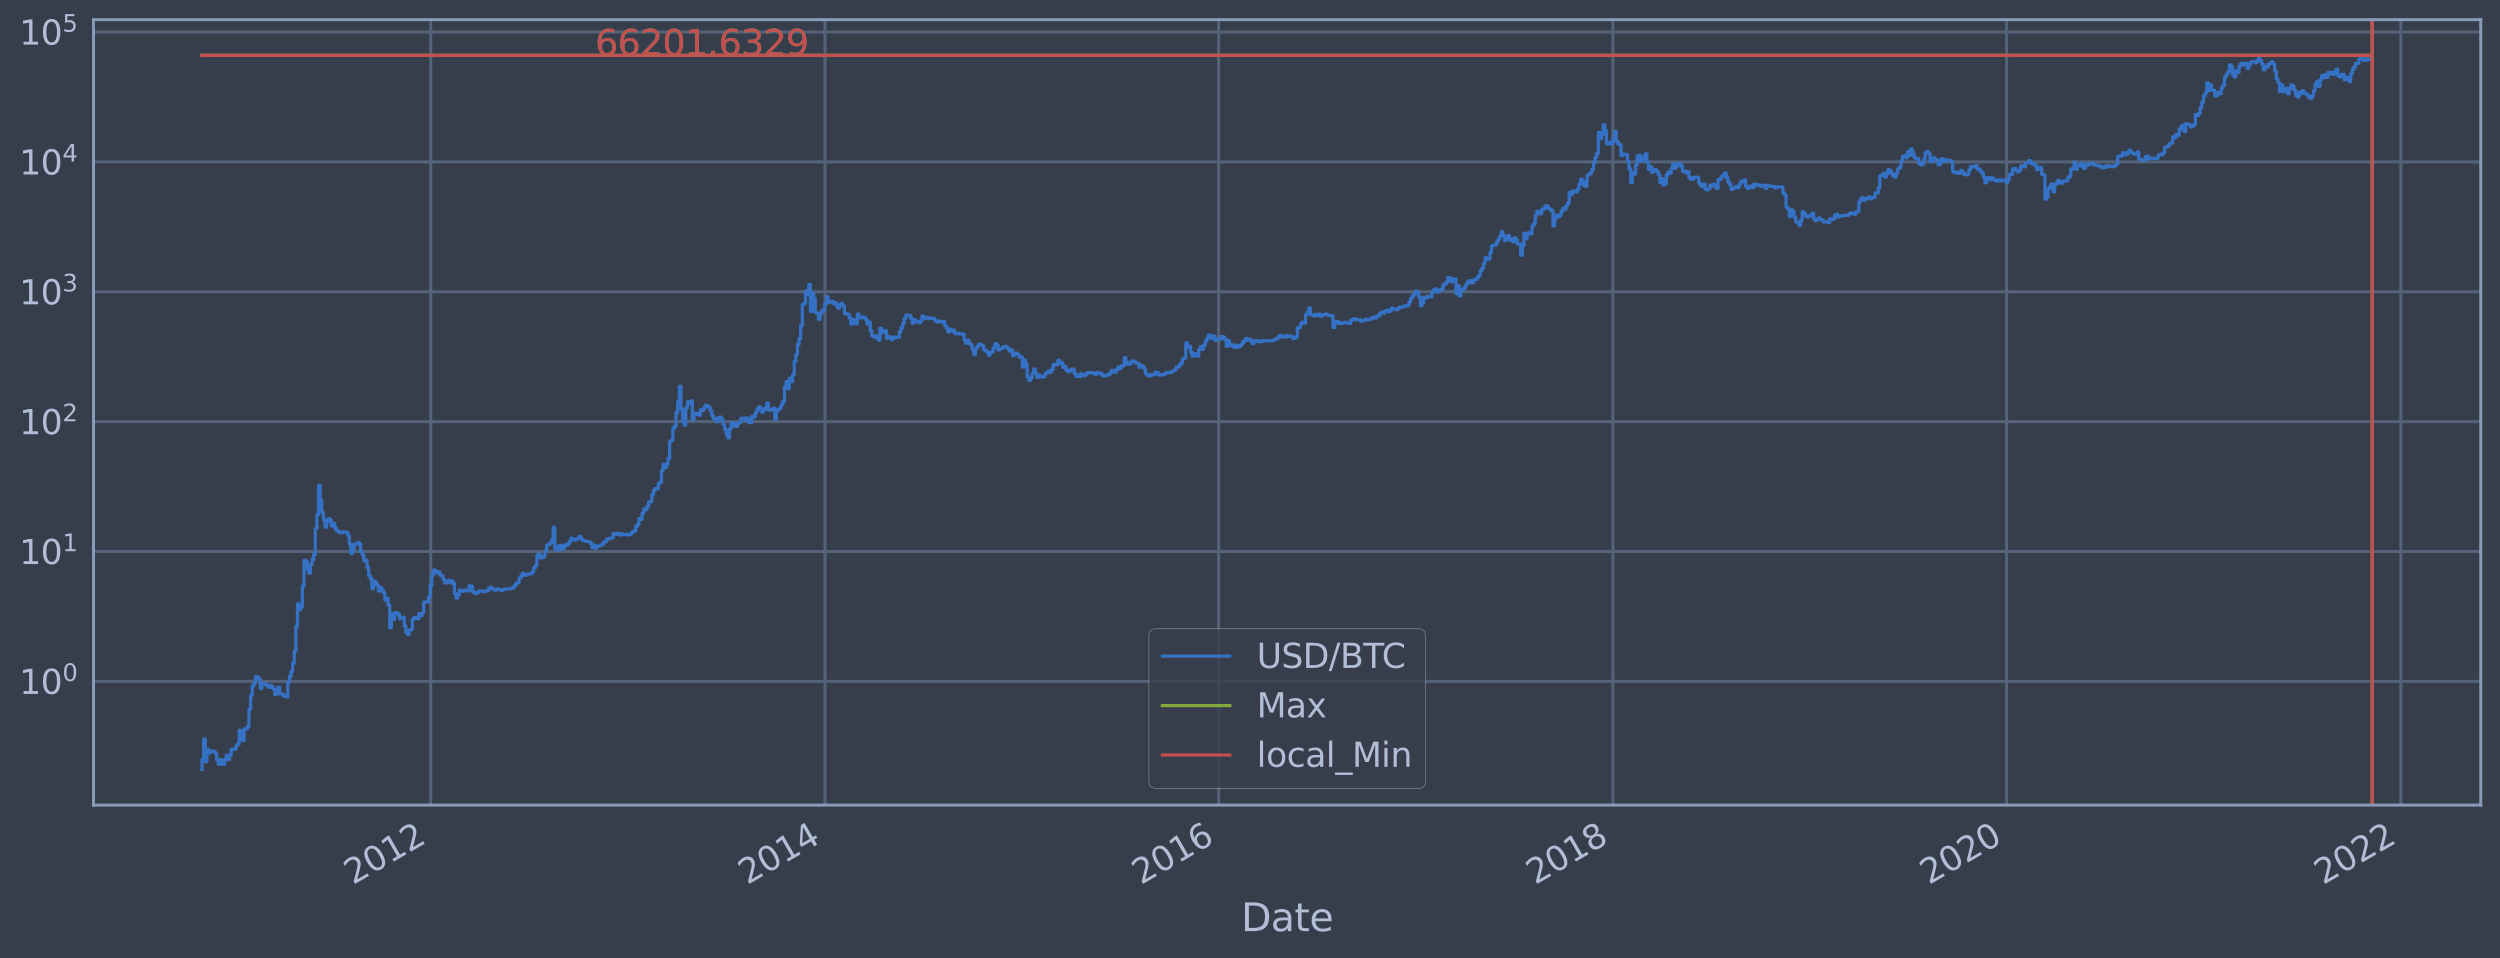 <?xml version="1.0" encoding="utf-8" standalone="no"?>
<!DOCTYPE svg PUBLIC "-//W3C//DTD SVG 1.1//EN"
  "http://www.w3.org/Graphics/SVG/1.1/DTD/svg11.dtd">
<svg height="358.425pt" version="1.1" viewBox="0 0 934.976 358.425" width="934.976pt" xmlns="http://www.w3.org/2000/svg" xmlns:xlink="http://www.w3.org/1999/xlink">
 <defs>
  <style type="text/css">*{stroke-linecap:butt;stroke-linejoin:round;}</style>
 </defs>
 <g id="figure_1">
  <g id="patch_1">
   <path d="M 0 358.425 
L 934.976 358.425 
L 934.976 0 
L 0 0 
z
" style="fill:#373e4b;"/>
  </g>
  <g id="axes_1">
   <g id="patch_2">
    <path d="M 34.976 301.094 
L 927.776 301.094 
L 927.776 7.334 
L 34.976 7.334 
z
" style="fill:#373e4b;"/>
   </g>
   <g id="matplotlib.axis_1">
    <g id="xtick_1">
     <g id="line2d_1">
      <path clip-path="url(#pbf8954414c)" d="M 161.079 301.094 
L 161.079 7.334 
" style="fill:none;stroke:#546379;stroke-linecap:square;stroke-width:1.12;"/>
     </g>
     <g id="line2d_2"/>
     <g id="text_1">
      <!-- 2012 -->
      <g style="fill:#b1bed6;" transform="translate(131.998 331.019)rotate(-30)scale(0.126 -0.126)">
       <defs>
        <path d="M 1228 531 
L 3431 531 
L 3431 0 
L 469 0 
L 469 531 
Q 828 903 1448 1529 
Q 2069 2156 2228 2338 
Q 2531 2678 2651 2914 
Q 2772 3150 2772 3378 
Q 2772 3750 2511 3984 
Q 2250 4219 1831 4219 
Q 1534 4219 1204 4116 
Q 875 4013 500 3803 
L 500 4441 
Q 881 4594 1212 4672 
Q 1544 4750 1819 4750 
Q 2544 4750 2975 4387 
Q 3406 4025 3406 3419 
Q 3406 3131 3298 2873 
Q 3191 2616 2906 2266 
Q 2828 2175 2409 1742 
Q 1991 1309 1228 531 
z
" id="DejaVuSans-32" transform="scale(0.016)"/>
        <path d="M 2034 4250 
Q 1547 4250 1301 3770 
Q 1056 3291 1056 2328 
Q 1056 1369 1301 889 
Q 1547 409 2034 409 
Q 2525 409 2770 889 
Q 3016 1369 3016 2328 
Q 3016 3291 2770 3770 
Q 2525 4250 2034 4250 
z
M 2034 4750 
Q 2819 4750 3233 4129 
Q 3647 3509 3647 2328 
Q 3647 1150 3233 529 
Q 2819 -91 2034 -91 
Q 1250 -91 836 529 
Q 422 1150 422 2328 
Q 422 3509 836 4129 
Q 1250 4750 2034 4750 
z
" id="DejaVuSans-30" transform="scale(0.016)"/>
        <path d="M 794 531 
L 1825 531 
L 1825 4091 
L 703 3866 
L 703 4441 
L 1819 4666 
L 2450 4666 
L 2450 531 
L 3481 531 
L 3481 0 
L 794 0 
L 794 531 
z
" id="DejaVuSans-31" transform="scale(0.016)"/>
       </defs>
       <use xlink:href="#DejaVuSans-32"/>
       <use x="63.623" xlink:href="#DejaVuSans-30"/>
       <use x="127.246" xlink:href="#DejaVuSans-31"/>
       <use x="190.869" xlink:href="#DejaVuSans-32"/>
      </g>
     </g>
    </g>
    <g id="xtick_2">
     <g id="line2d_3">
      <path clip-path="url(#pbf8954414c)" d="M 308.524 301.094 
L 308.524 7.334 
" style="fill:none;stroke:#546379;stroke-linecap:square;stroke-width:1.12;"/>
     </g>
     <g id="line2d_4"/>
     <g id="text_2">
      <!-- 2014 -->
      <g style="fill:#b1bed6;" transform="translate(279.443 331.019)rotate(-30)scale(0.126 -0.126)">
       <defs>
        <path d="M 2419 4116 
L 825 1625 
L 2419 1625 
L 2419 4116 
z
M 2253 4666 
L 3047 4666 
L 3047 1625 
L 3713 1625 
L 3713 1100 
L 3047 1100 
L 3047 0 
L 2419 0 
L 2419 1100 
L 313 1100 
L 313 1709 
L 2253 4666 
z
" id="DejaVuSans-34" transform="scale(0.016)"/>
       </defs>
       <use xlink:href="#DejaVuSans-32"/>
       <use x="63.623" xlink:href="#DejaVuSans-30"/>
       <use x="127.246" xlink:href="#DejaVuSans-31"/>
       <use x="190.869" xlink:href="#DejaVuSans-34"/>
      </g>
     </g>
    </g>
    <g id="xtick_3">
     <g id="line2d_5">
      <path clip-path="url(#pbf8954414c)" d="M 455.766 301.094 
L 455.766 7.334 
" style="fill:none;stroke:#546379;stroke-linecap:square;stroke-width:1.12;"/>
     </g>
     <g id="line2d_6"/>
     <g id="text_3">
      <!-- 2016 -->
      <g style="fill:#b1bed6;" transform="translate(426.685 331.019)rotate(-30)scale(0.126 -0.126)">
       <defs>
        <path d="M 2113 2584 
Q 1688 2584 1439 2293 
Q 1191 2003 1191 1497 
Q 1191 994 1439 701 
Q 1688 409 2113 409 
Q 2538 409 2786 701 
Q 3034 994 3034 1497 
Q 3034 2003 2786 2293 
Q 2538 2584 2113 2584 
z
M 3366 4563 
L 3366 3988 
Q 3128 4100 2886 4159 
Q 2644 4219 2406 4219 
Q 1781 4219 1451 3797 
Q 1122 3375 1075 2522 
Q 1259 2794 1537 2939 
Q 1816 3084 2150 3084 
Q 2853 3084 3261 2657 
Q 3669 2231 3669 1497 
Q 3669 778 3244 343 
Q 2819 -91 2113 -91 
Q 1303 -91 875 529 
Q 447 1150 447 2328 
Q 447 3434 972 4092 
Q 1497 4750 2381 4750 
Q 2619 4750 2861 4703 
Q 3103 4656 3366 4563 
z
" id="DejaVuSans-36" transform="scale(0.016)"/>
       </defs>
       <use xlink:href="#DejaVuSans-32"/>
       <use x="63.623" xlink:href="#DejaVuSans-30"/>
       <use x="127.246" xlink:href="#DejaVuSans-31"/>
       <use x="190.869" xlink:href="#DejaVuSans-36"/>
      </g>
     </g>
    </g>
    <g id="xtick_4">
     <g id="line2d_7">
      <path clip-path="url(#pbf8954414c)" d="M 603.21 301.094 
L 603.21 7.334 
" style="fill:none;stroke:#546379;stroke-linecap:square;stroke-width:1.12;"/>
     </g>
     <g id="line2d_8"/>
     <g id="text_4">
      <!-- 2018 -->
      <g style="fill:#b1bed6;" transform="translate(574.129 331.019)rotate(-30)scale(0.126 -0.126)">
       <defs>
        <path d="M 2034 2216 
Q 1584 2216 1326 1975 
Q 1069 1734 1069 1313 
Q 1069 891 1326 650 
Q 1584 409 2034 409 
Q 2484 409 2743 651 
Q 3003 894 3003 1313 
Q 3003 1734 2745 1975 
Q 2488 2216 2034 2216 
z
M 1403 2484 
Q 997 2584 770 2862 
Q 544 3141 544 3541 
Q 544 4100 942 4425 
Q 1341 4750 2034 4750 
Q 2731 4750 3128 4425 
Q 3525 4100 3525 3541 
Q 3525 3141 3298 2862 
Q 3072 2584 2669 2484 
Q 3125 2378 3379 2068 
Q 3634 1759 3634 1313 
Q 3634 634 3220 271 
Q 2806 -91 2034 -91 
Q 1263 -91 848 271 
Q 434 634 434 1313 
Q 434 1759 690 2068 
Q 947 2378 1403 2484 
z
M 1172 3481 
Q 1172 3119 1398 2916 
Q 1625 2713 2034 2713 
Q 2441 2713 2670 2916 
Q 2900 3119 2900 3481 
Q 2900 3844 2670 4047 
Q 2441 4250 2034 4250 
Q 1625 4250 1398 4047 
Q 1172 3844 1172 3481 
z
" id="DejaVuSans-38" transform="scale(0.016)"/>
       </defs>
       <use xlink:href="#DejaVuSans-32"/>
       <use x="63.623" xlink:href="#DejaVuSans-30"/>
       <use x="127.246" xlink:href="#DejaVuSans-31"/>
       <use x="190.869" xlink:href="#DejaVuSans-38"/>
      </g>
     </g>
    </g>
    <g id="xtick_5">
     <g id="line2d_9">
      <path clip-path="url(#pbf8954414c)" d="M 750.453 301.094 
L 750.453 7.334 
" style="fill:none;stroke:#546379;stroke-linecap:square;stroke-width:1.12;"/>
     </g>
     <g id="line2d_10"/>
     <g id="text_5">
      <!-- 2020 -->
      <g style="fill:#b1bed6;" transform="translate(721.372 331.019)rotate(-30)scale(0.126 -0.126)">
       <use xlink:href="#DejaVuSans-32"/>
       <use x="63.623" xlink:href="#DejaVuSans-30"/>
       <use x="127.246" xlink:href="#DejaVuSans-32"/>
       <use x="190.869" xlink:href="#DejaVuSans-30"/>
      </g>
     </g>
    </g>
    <g id="xtick_6">
     <g id="line2d_11">
      <path clip-path="url(#pbf8954414c)" d="M 897.897 301.094 
L 897.897 7.334 
" style="fill:none;stroke:#546379;stroke-linecap:square;stroke-width:1.12;"/>
     </g>
     <g id="line2d_12"/>
     <g id="text_6">
      <!-- 2022 -->
      <g style="fill:#b1bed6;" transform="translate(868.816 331.019)rotate(-30)scale(0.126 -0.126)">
       <use xlink:href="#DejaVuSans-32"/>
       <use x="63.623" xlink:href="#DejaVuSans-30"/>
       <use x="127.246" xlink:href="#DejaVuSans-32"/>
       <use x="190.869" xlink:href="#DejaVuSans-32"/>
      </g>
     </g>
    </g>
    <g id="text_7">
     <!-- Date -->
     <g style="fill:#b1bed6;" transform="translate(464.167 348.23)scale(0.144 -0.144)">
      <defs>
       <path d="M 1259 4147 
L 1259 519 
L 2022 519 
Q 2988 519 3436 956 
Q 3884 1394 3884 2338 
Q 3884 3275 3436 3711 
Q 2988 4147 2022 4147 
L 1259 4147 
z
M 628 4666 
L 1925 4666 
Q 3281 4666 3915 4102 
Q 4550 3538 4550 2338 
Q 4550 1131 3912 565 
Q 3275 0 1925 0 
L 628 0 
L 628 4666 
z
" id="DejaVuSans-44" transform="scale(0.016)"/>
       <path d="M 2194 1759 
Q 1497 1759 1228 1600 
Q 959 1441 959 1056 
Q 959 750 1161 570 
Q 1363 391 1709 391 
Q 2188 391 2477 730 
Q 2766 1069 2766 1631 
L 2766 1759 
L 2194 1759 
z
M 3341 1997 
L 3341 0 
L 2766 0 
L 2766 531 
Q 2569 213 2275 61 
Q 1981 -91 1556 -91 
Q 1019 -91 701 211 
Q 384 513 384 1019 
Q 384 1609 779 1909 
Q 1175 2209 1959 2209 
L 2766 2209 
L 2766 2266 
Q 2766 2663 2505 2880 
Q 2244 3097 1772 3097 
Q 1472 3097 1187 3025 
Q 903 2953 641 2809 
L 641 3341 
Q 956 3463 1253 3523 
Q 1550 3584 1831 3584 
Q 2591 3584 2966 3190 
Q 3341 2797 3341 1997 
z
" id="DejaVuSans-61" transform="scale(0.016)"/>
       <path d="M 1172 4494 
L 1172 3500 
L 2356 3500 
L 2356 3053 
L 1172 3053 
L 1172 1153 
Q 1172 725 1289 603 
Q 1406 481 1766 481 
L 2356 481 
L 2356 0 
L 1766 0 
Q 1100 0 847 248 
Q 594 497 594 1153 
L 594 3053 
L 172 3053 
L 172 3500 
L 594 3500 
L 594 4494 
L 1172 4494 
z
" id="DejaVuSans-74" transform="scale(0.016)"/>
       <path d="M 3597 1894 
L 3597 1613 
L 953 1613 
Q 991 1019 1311 708 
Q 1631 397 2203 397 
Q 2534 397 2845 478 
Q 3156 559 3463 722 
L 3463 178 
Q 3153 47 2828 -22 
Q 2503 -91 2169 -91 
Q 1331 -91 842 396 
Q 353 884 353 1716 
Q 353 2575 817 3079 
Q 1281 3584 2069 3584 
Q 2775 3584 3186 3129 
Q 3597 2675 3597 1894 
z
M 3022 2063 
Q 3016 2534 2758 2815 
Q 2500 3097 2075 3097 
Q 1594 3097 1305 2825 
Q 1016 2553 972 2059 
L 3022 2063 
z
" id="DejaVuSans-65" transform="scale(0.016)"/>
      </defs>
      <use xlink:href="#DejaVuSans-44"/>
      <use x="77.002" xlink:href="#DejaVuSans-61"/>
      <use x="138.281" xlink:href="#DejaVuSans-74"/>
      <use x="177.49" xlink:href="#DejaVuSans-65"/>
     </g>
    </g>
   </g>
   <g id="matplotlib.axis_2">
    <g id="ytick_1">
     <g id="line2d_13">
      <path clip-path="url(#pbf8954414c)" d="M 34.976 254.824 
L 927.776 254.824 
" style="fill:none;stroke:#546379;stroke-linecap:square;stroke-width:1.12;"/>
     </g>
     <g id="line2d_14"/>
     <g id="text_8">
      <!-- $\mathdefault{10^{0}}$ -->
      <g style="fill:#b1bed6;" transform="translate(7.2 259.611)scale(0.126 -0.126)">
       <use transform="translate(0 0.766)" xlink:href="#DejaVuSans-31"/>
       <use transform="translate(63.623 0.766)" xlink:href="#DejaVuSans-30"/>
       <use transform="translate(128.203 39.047)scale(0.7)" xlink:href="#DejaVuSans-30"/>
      </g>
     </g>
    </g>
    <g id="ytick_2">
     <g id="line2d_15">
      <path clip-path="url(#pbf8954414c)" d="M 34.976 206.256 
L 927.776 206.256 
" style="fill:none;stroke:#546379;stroke-linecap:square;stroke-width:1.12;"/>
     </g>
     <g id="line2d_16"/>
     <g id="text_9">
      <!-- $\mathdefault{10^{1}}$ -->
      <g style="fill:#b1bed6;" transform="translate(7.2 211.043)scale(0.126 -0.126)">
       <use transform="translate(0 0.684)" xlink:href="#DejaVuSans-31"/>
       <use transform="translate(63.623 0.684)" xlink:href="#DejaVuSans-30"/>
       <use transform="translate(128.203 38.966)scale(0.7)" xlink:href="#DejaVuSans-31"/>
      </g>
     </g>
    </g>
    <g id="ytick_3">
     <g id="line2d_17">
      <path clip-path="url(#pbf8954414c)" d="M 34.976 157.689 
L 927.776 157.689 
" style="fill:none;stroke:#546379;stroke-linecap:square;stroke-width:1.12;"/>
     </g>
     <g id="line2d_18"/>
     <g id="text_10">
      <!-- $\mathdefault{10^{2}}$ -->
      <g style="fill:#b1bed6;" transform="translate(7.2 162.476)scale(0.126 -0.126)">
       <use transform="translate(0 0.766)" xlink:href="#DejaVuSans-31"/>
       <use transform="translate(63.623 0.766)" xlink:href="#DejaVuSans-30"/>
       <use transform="translate(128.203 39.047)scale(0.7)" xlink:href="#DejaVuSans-32"/>
      </g>
     </g>
    </g>
    <g id="ytick_4">
     <g id="line2d_19">
      <path clip-path="url(#pbf8954414c)" d="M 34.976 109.122 
L 927.776 109.122 
" style="fill:none;stroke:#546379;stroke-linecap:square;stroke-width:1.12;"/>
     </g>
     <g id="line2d_20"/>
     <g id="text_11">
      <!-- $\mathdefault{10^{3}}$ -->
      <g style="fill:#b1bed6;" transform="translate(7.2 113.909)scale(0.126 -0.126)">
       <defs>
        <path d="M 2597 2516 
Q 3050 2419 3304 2112 
Q 3559 1806 3559 1356 
Q 3559 666 3084 287 
Q 2609 -91 1734 -91 
Q 1441 -91 1130 -33 
Q 819 25 488 141 
L 488 750 
Q 750 597 1062 519 
Q 1375 441 1716 441 
Q 2309 441 2620 675 
Q 2931 909 2931 1356 
Q 2931 1769 2642 2001 
Q 2353 2234 1838 2234 
L 1294 2234 
L 1294 2753 
L 1863 2753 
Q 2328 2753 2575 2939 
Q 2822 3125 2822 3475 
Q 2822 3834 2567 4026 
Q 2313 4219 1838 4219 
Q 1578 4219 1281 4162 
Q 984 4106 628 3988 
L 628 4550 
Q 988 4650 1302 4700 
Q 1616 4750 1894 4750 
Q 2613 4750 3031 4423 
Q 3450 4097 3450 3541 
Q 3450 3153 3228 2886 
Q 3006 2619 2597 2516 
z
" id="DejaVuSans-33" transform="scale(0.016)"/>
       </defs>
       <use transform="translate(0 0.766)" xlink:href="#DejaVuSans-31"/>
       <use transform="translate(63.623 0.766)" xlink:href="#DejaVuSans-30"/>
       <use transform="translate(128.203 39.047)scale(0.7)" xlink:href="#DejaVuSans-33"/>
      </g>
     </g>
    </g>
    <g id="ytick_5">
     <g id="line2d_21">
      <path clip-path="url(#pbf8954414c)" d="M 34.976 60.554 
L 927.776 60.554 
" style="fill:none;stroke:#546379;stroke-linecap:square;stroke-width:1.12;"/>
     </g>
     <g id="line2d_22"/>
     <g id="text_12">
      <!-- $\mathdefault{10^{4}}$ -->
      <g style="fill:#b1bed6;" transform="translate(7.2 65.341)scale(0.126 -0.126)">
       <use transform="translate(0 0.684)" xlink:href="#DejaVuSans-31"/>
       <use transform="translate(63.623 0.684)" xlink:href="#DejaVuSans-30"/>
       <use transform="translate(128.203 38.966)scale(0.7)" xlink:href="#DejaVuSans-34"/>
      </g>
     </g>
    </g>
    <g id="ytick_6">
     <g id="line2d_23">
      <path clip-path="url(#pbf8954414c)" d="M 34.976 11.987 
L 927.776 11.987 
" style="fill:none;stroke:#546379;stroke-linecap:square;stroke-width:1.12;"/>
     </g>
     <g id="line2d_24"/>
     <g id="text_13">
      <!-- $\mathdefault{10^{5}}$ -->
      <g style="fill:#b1bed6;" transform="translate(7.2 16.774)scale(0.126 -0.126)">
       <defs>
        <path d="M 691 4666 
L 3169 4666 
L 3169 4134 
L 1269 4134 
L 1269 2991 
Q 1406 3038 1543 3061 
Q 1681 3084 1819 3084 
Q 2600 3084 3056 2656 
Q 3513 2228 3513 1497 
Q 3513 744 3044 326 
Q 2575 -91 1722 -91 
Q 1428 -91 1123 -41 
Q 819 9 494 109 
L 494 744 
Q 775 591 1075 516 
Q 1375 441 1709 441 
Q 2250 441 2565 725 
Q 2881 1009 2881 1497 
Q 2881 1984 2565 2268 
Q 2250 2553 1709 2553 
Q 1456 2553 1204 2497 
Q 953 2441 691 2322 
L 691 4666 
z
" id="DejaVuSans-35" transform="scale(0.016)"/>
       </defs>
       <use transform="translate(0 0.684)" xlink:href="#DejaVuSans-31"/>
       <use transform="translate(63.623 0.684)" xlink:href="#DejaVuSans-30"/>
       <use transform="translate(128.203 38.966)scale(0.7)" xlink:href="#DejaVuSans-35"/>
      </g>
     </g>
    </g>
    <g id="ytick_7">
     <g id="line2d_25"/>
    </g>
    <g id="ytick_8">
     <g id="line2d_26"/>
    </g>
    <g id="ytick_9">
     <g id="line2d_27"/>
    </g>
    <g id="ytick_10">
     <g id="line2d_28"/>
    </g>
    <g id="ytick_11">
     <g id="line2d_29"/>
    </g>
    <g id="ytick_12">
     <g id="line2d_30"/>
    </g>
    <g id="ytick_13">
     <g id="line2d_31"/>
    </g>
    <g id="ytick_14">
     <g id="line2d_32"/>
    </g>
    <g id="ytick_15">
     <g id="line2d_33"/>
    </g>
    <g id="ytick_16">
     <g id="line2d_34"/>
    </g>
    <g id="ytick_17">
     <g id="line2d_35"/>
    </g>
    <g id="ytick_18">
     <g id="line2d_36"/>
    </g>
    <g id="ytick_19">
     <g id="line2d_37"/>
    </g>
    <g id="ytick_20">
     <g id="line2d_38"/>
    </g>
    <g id="ytick_21">
     <g id="line2d_39"/>
    </g>
    <g id="ytick_22">
     <g id="line2d_40"/>
    </g>
    <g id="ytick_23">
     <g id="line2d_41"/>
    </g>
    <g id="ytick_24">
     <g id="line2d_42"/>
    </g>
    <g id="ytick_25">
     <g id="line2d_43"/>
    </g>
    <g id="ytick_26">
     <g id="line2d_44"/>
    </g>
    <g id="ytick_27">
     <g id="line2d_45"/>
    </g>
    <g id="ytick_28">
     <g id="line2d_46"/>
    </g>
    <g id="ytick_29">
     <g id="line2d_47"/>
    </g>
    <g id="ytick_30">
     <g id="line2d_48"/>
    </g>
    <g id="ytick_31">
     <g id="line2d_49"/>
    </g>
    <g id="ytick_32">
     <g id="line2d_50"/>
    </g>
    <g id="ytick_33">
     <g id="line2d_51"/>
    </g>
    <g id="ytick_34">
     <g id="line2d_52"/>
    </g>
    <g id="ytick_35">
     <g id="line2d_53"/>
    </g>
    <g id="ytick_36">
     <g id="line2d_54"/>
    </g>
    <g id="ytick_37">
     <g id="line2d_55"/>
    </g>
    <g id="ytick_38">
     <g id="line2d_56"/>
    </g>
    <g id="ytick_39">
     <g id="line2d_57"/>
    </g>
    <g id="ytick_40">
     <g id="line2d_58"/>
    </g>
    <g id="ytick_41">
     <g id="line2d_59"/>
    </g>
    <g id="ytick_42">
     <g id="line2d_60"/>
    </g>
    <g id="ytick_43">
     <g id="line2d_61"/>
    </g>
    <g id="ytick_44">
     <g id="line2d_62"/>
    </g>
    <g id="ytick_45">
     <g id="line2d_63"/>
    </g>
    <g id="ytick_46">
     <g id="line2d_64"/>
    </g>
    <g id="ytick_47">
     <g id="line2d_65"/>
    </g>
    <g id="ytick_48">
     <g id="line2d_66"/>
    </g>
    <g id="ytick_49">
     <g id="line2d_67"/>
    </g>
    <g id="ytick_50">
     <g id="line2d_68"/>
    </g>
    <g id="ytick_51">
     <g id="line2d_69"/>
    </g>
    <g id="ytick_52">
     <g id="line2d_70"/>
    </g>
    <g id="ytick_53">
     <g id="line2d_71"/>
    </g>
    <g id="ytick_54">
     <g id="line2d_72"/>
    </g>
   </g>
   <g id="line2d_73">
    <path clip-path="url(#pbf8954414c)" d="M 75.558 287.741 
L 75.558 284.064 
L 76.163 284.064 
L 76.163 276.373 
L 76.768 276.373 
L 76.768 284.925 
L 77.373 284.925 
L 77.373 280.218 
L 77.978 280.218 
L 77.978 281.674 
L 78.583 281.674 
L 78.583 280.933 
L 80.399 280.933 
L 80.399 281.674 
L 81.004 281.674 
L 81.004 284.064 
L 81.609 284.064 
L 81.609 285.823 
L 82.214 285.823 
L 82.214 284.064 
L 82.819 284.064 
L 82.819 285.823 
L 84.029 285.823 
L 84.029 284.064 
L 84.634 284.064 
L 84.634 282.441 
L 85.24 282.441 
L 85.24 284.064 
L 85.845 284.064 
L 85.845 282.441 
L 86.45 282.441 
L 86.45 280.218 
L 88.265 280.218 
L 88.265 278.857 
L 88.87 278.857 
L 88.87 278.208 
L 89.475 278.208 
L 89.475 273.121 
L 90.08 273.121 
L 90.08 274.15 
L 90.685 274.15 
L 90.685 276.967 
L 91.291 276.967 
L 91.291 272.625 
L 92.501 272.625 
L 92.501 271.666 
L 93.106 271.666 
L 93.106 265.249 
L 93.711 265.249 
L 93.711 260.064 
L 94.316 260.064 
L 94.316 256.582 
L 94.921 256.582 
L 94.921 255.466 
L 95.526 255.466 
L 95.526 253.006 
L 96.131 253.006 
L 96.131 253.2 
L 96.737 253.2 
L 96.737 253.996 
L 97.342 253.996 
L 97.342 257.52 
L 97.947 257.52 
L 97.947 255.685 
L 99.157 255.685 
L 99.157 255.905 
L 99.762 255.905 
L 99.762 256.582 
L 100.367 256.582 
L 100.367 257.046 
L 100.972 257.046 
L 100.972 256.354 
L 101.577 256.354 
L 101.577 257.046 
L 102.182 257.046 
L 102.182 257.761 
L 102.788 257.761 
L 102.788 259.795 
L 103.393 259.795 
L 103.393 258.005 
L 103.998 258.005 
L 103.998 257.046 
L 104.603 257.046 
L 104.603 259.53 
L 105.813 259.53 
L 105.813 260.336 
L 106.418 260.336 
L 106.418 260.064 
L 107.023 260.064 
L 107.023 260.612 
L 107.628 260.612 
L 107.628 255.035 
L 108.234 255.035 
L 108.234 253.006 
L 108.839 253.006 
L 108.839 251.154 
L 109.444 251.154 
L 109.444 248.03 
L 110.049 248.03 
L 110.049 243.508 
L 110.654 243.508 
L 110.654 234.188 
L 111.259 234.188 
L 111.259 225.848 
L 111.864 225.848 
L 111.864 228.041 
L 112.469 228.041 
L 112.469 226.944 
L 113.074 226.944 
L 113.074 219.214 
L 113.679 219.214 
L 113.679 209.536 
L 114.285 209.536 
L 114.285 209.759 
L 114.89 209.759 
L 114.89 212.952 
L 115.495 212.952 
L 115.495 214.36 
L 116.1 214.36 
L 116.1 211.095 
L 116.705 211.095 
L 116.705 209.242 
L 117.31 209.242 
L 117.31 207.405 
L 117.915 207.405 
L 117.915 197.634 
L 118.52 197.634 
L 118.52 192.508 
L 119.125 192.508 
L 119.125 181.5 
L 119.731 181.5 
L 119.731 187.039 
L 120.336 187.039 
L 120.336 191.647 
L 120.941 191.647 
L 120.941 194.332 
L 121.546 194.332 
L 121.546 197.163 
L 122.151 197.163 
L 122.151 195.126 
L 122.756 195.126 
L 122.756 193.988 
L 123.361 193.988 
L 123.361 194.598 
L 123.966 194.598 
L 123.966 196.688 
L 124.571 196.688 
L 124.571 195.77 
L 125.177 195.77 
L 125.177 197.48 
L 125.782 197.48 
L 125.782 198.39 
L 126.387 198.39 
L 126.387 198.786 
L 126.992 198.786 
L 126.992 199.265 
L 128.202 199.25 
L 128.202 198.919 
L 129.412 199.009 
L 129.412 199.069 
L 130.017 199.069 
L 130.017 200.13 
L 130.622 200.13 
L 130.622 203.456 
L 131.228 203.456 
L 131.228 206.986 
L 131.833 206.986 
L 131.833 205.531 
L 132.438 205.531 
L 132.438 203.492 
L 133.648 203.511 
L 133.648 202.855 
L 134.253 202.855 
L 134.253 203.363 
L 134.858 203.363 
L 134.858 206.235 
L 135.463 206.235 
L 135.463 207.561 
L 136.068 207.561 
L 136.068 209.784 
L 136.674 209.784 
L 136.674 209.536 
L 137.279 209.536 
L 137.279 212.24 
L 137.884 212.24 
L 137.884 215.375 
L 138.489 215.375 
L 138.489 216.373 
L 139.094 216.373 
L 139.094 220.13 
L 139.699 220.13 
L 139.699 217.421 
L 140.304 217.421 
L 140.304 217.746 
L 140.909 217.746 
L 140.909 218.904 
L 141.514 218.904 
L 141.514 221.088 
L 142.119 221.088 
L 142.119 219.767 
L 142.725 219.767 
L 142.725 220.75 
L 143.33 220.75 
L 143.33 221.781 
L 143.935 221.781 
L 143.935 224.404 
L 144.54 224.404 
L 144.54 223.717 
L 145.145 223.717 
L 145.145 226.28 
L 145.75 226.28 
L 145.75 234.751 
L 146.355 234.751 
L 146.355 229.577 
L 146.96 229.577 
L 146.96 231.651 
L 147.565 231.651 
L 147.565 229.073 
L 148.776 229.135 
L 148.776 229.769 
L 149.381 229.769 
L 149.381 231.372 
L 149.986 231.372 
L 149.986 231.028 
L 150.591 231.028 
L 150.591 230.891 
L 151.196 230.891 
L 151.196 234.109 
L 151.801 234.109 
L 151.801 236.623 
L 152.406 236.623 
L 152.406 237.255 
L 153.011 237.255 
L 153.011 235.666 
L 153.616 235.666 
L 153.616 235.412 
L 154.222 235.412 
L 154.222 231.651 
L 154.827 231.651 
L 154.827 230.959 
L 155.432 230.959 
L 155.432 231.233 
L 156.037 231.233 
L 156.037 231.372 
L 156.642 231.372 
L 156.642 229.45 
L 157.247 229.45 
L 157.247 230.29 
L 157.852 230.29 
L 157.852 229.261 
L 158.457 229.261 
L 158.457 225.165 
L 160.273 225.114 
L 160.273 223.24 
L 160.878 223.24 
L 160.878 219.059 
L 161.483 219.059 
L 161.483 215.02 
L 162.088 215.02 
L 162.088 213.185 
L 162.693 213.185 
L 162.693 213.48 
L 163.298 213.48 
L 163.298 214.36 
L 163.903 214.36 
L 163.903 213.87 
L 164.508 213.87 
L 164.508 215.117 
L 165.114 215.117 
L 165.114 215.44 
L 165.719 215.44 
L 165.719 216.751 
L 166.324 216.751 
L 166.324 218.039 
L 166.929 218.039 
L 166.929 217.855 
L 167.534 217.855 
L 167.534 217.066 
L 168.139 217.066 
L 168.139 217.965 
L 168.744 217.965 
L 168.744 217.243 
L 169.349 217.243 
L 169.349 218.15 
L 169.954 218.15 
L 169.954 222.003 
L 170.559 222.003 
L 170.559 223.669 
L 171.165 223.669 
L 171.165 222.498 
L 171.77 222.498 
L 171.77 220.667 
L 172.375 220.667 
L 172.375 220.961 
L 172.98 220.961 
L 172.98 221.131 
L 173.585 221.131 
L 173.585 220.708 
L 174.19 220.708 
L 174.19 220.919 
L 175.4 220.961 
L 175.4 219.059 
L 176.005 219.059 
L 176.005 219.253 
L 176.611 219.253 
L 176.611 221.088 
L 177.216 221.088 
L 177.216 221.694 
L 177.821 221.694 
L 177.821 222.003 
L 178.426 222.003 
L 178.426 221.519 
L 179.031 221.519 
L 179.031 221.003 
L 180.241 221.046 
L 180.241 221.131 
L 180.846 221.131 
L 180.846 221.303 
L 181.451 221.303 
L 181.451 221.003 
L 182.662 220.919 
L 182.662 220.09 
L 183.267 220.09 
L 183.267 219.647 
L 183.872 219.647 
L 183.872 220.212 
L 184.477 220.212 
L 184.477 220.5 
L 185.082 220.5 
L 185.082 220.708 
L 185.687 220.708 
L 185.687 220.253 
L 186.292 220.253 
L 186.292 220.459 
L 187.502 220.459 
L 187.502 220.834 
L 188.108 220.834 
L 188.108 220.459 
L 188.713 220.459 
L 188.713 220.294 
L 191.133 220.212 
L 191.133 220.009 
L 191.738 220.009 
L 191.738 219.767 
L 192.343 219.767 
L 192.343 218.943 
L 192.948 218.943 
L 192.948 218.187 
L 193.553 218.187 
L 193.553 217.892 
L 194.159 217.892 
L 194.159 216.102 
L 194.764 216.102 
L 194.764 215.408 
L 195.369 215.408 
L 195.369 214.391 
L 195.974 214.391 
L 195.974 215.149 
L 197.184 215.084 
L 197.184 214.735 
L 198.394 214.672 
L 198.394 214.578 
L 198.999 214.578 
L 198.999 213.84 
L 199.605 213.84 
L 199.605 212.437 
L 200.21 212.437 
L 200.21 211.497 
L 200.815 211.497 
L 200.815 207.629 
L 201.42 207.629 
L 201.42 207.272 
L 202.025 207.272 
L 202.025 208.691 
L 203.235 208.596 
L 203.235 207.969 
L 203.84 207.969 
L 203.84 206.005 
L 204.445 206.005 
L 204.445 203.847 
L 205.05 203.847 
L 205.05 203.585 
L 205.656 203.585 
L 205.656 203.053 
L 206.261 203.053 
L 206.261 201.89 
L 206.866 201.89 
L 206.866 197.19 
L 207.471 197.19 
L 207.471 205.328 
L 208.076 205.328 
L 208.076 205.735 
L 208.681 205.735 
L 208.681 204.265 
L 209.286 204.265 
L 209.286 203.979 
L 209.891 203.979 
L 209.891 205.51 
L 210.496 205.51 
L 210.496 205.047 
L 211.102 205.047 
L 211.102 203.734 
L 211.707 203.734 
L 211.707 203.979 
L 212.312 203.979 
L 212.312 203.345 
L 212.917 203.345 
L 212.917 202.446 
L 213.522 202.446 
L 213.522 201.331 
L 214.127 201.331 
L 214.127 201.719 
L 214.732 201.719 
L 214.732 201.993 
L 215.337 201.993 
L 215.337 201.617 
L 215.942 201.617 
L 215.942 201.415 
L 216.548 201.415 
L 216.548 200.609 
L 217.153 200.609 
L 217.153 201.415 
L 217.758 201.415 
L 217.758 202.131 
L 218.968 202.236 
L 218.968 202.428 
L 220.178 202.516 
L 220.178 202.658 
L 220.783 202.658 
L 220.783 203.199 
L 221.388 203.199 
L 221.388 204.849 
L 221.993 204.849 
L 221.993 203.922 
L 222.599 203.922 
L 222.599 204.987 
L 223.204 204.987 
L 223.204 204.303 
L 223.809 204.303 
L 223.809 204.169 
L 224.414 204.169 
L 224.414 203.922 
L 225.019 203.922 
L 225.019 203.716 
L 225.624 203.716 
L 225.624 202.729 
L 226.229 202.729 
L 226.229 202.587 
L 226.834 202.587 
L 226.834 201.617 
L 228.045 201.55 
L 228.045 201.281 
L 228.65 201.281 
L 228.65 201.132 
L 229.255 201.132 
L 229.255 199.631 
L 229.86 199.631 
L 229.86 199.879 
L 230.465 199.879 
L 230.465 199.463 
L 231.675 199.539 
L 231.675 200.083 
L 232.28 200.083 
L 232.28 199.724 
L 232.885 199.724 
L 232.885 200.005 
L 234.096 199.911 
L 234.096 199.817 
L 234.701 199.817 
L 234.701 200.052 
L 235.306 200.052 
L 235.306 199.864 
L 235.911 199.864 
L 235.911 199.402 
L 236.516 199.402 
L 236.516 198.697 
L 237.726 198.653 
L 237.726 196.972 
L 238.331 196.972 
L 238.331 196.146 
L 238.936 196.146 
L 238.936 193.893 
L 239.542 193.893 
L 239.542 194.201 
L 240.147 194.201 
L 240.147 191.869 
L 240.752 191.869 
L 240.752 190.357 
L 241.357 190.357 
L 241.357 190.617 
L 241.962 190.617 
L 241.962 189.482 
L 242.567 189.482 
L 242.567 187.817 
L 243.172 187.817 
L 243.172 187.528 
L 243.777 187.528 
L 243.777 185.004 
L 244.382 185.004 
L 244.382 183.453 
L 244.987 183.453 
L 244.987 182.721 
L 246.198 182.804 
L 246.198 180.845 
L 246.803 180.845 
L 246.803 180.289 
L 247.408 180.289 
L 247.408 175.987 
L 248.013 175.987 
L 248.013 173.646 
L 248.618 173.646 
L 248.618 174.853 
L 249.223 174.853 
L 249.223 173.659 
L 249.828 173.659 
L 249.828 171.433 
L 250.433 171.433 
L 250.433 165.137 
L 251.039 165.137 
L 251.039 164.638 
L 251.644 164.638 
L 251.644 160.194 
L 252.249 160.194 
L 252.249 159.333 
L 252.854 159.333 
L 252.854 154.316 
L 253.459 154.316 
L 253.459 150.278 
L 254.064 150.278 
L 254.064 144.491 
L 254.669 144.491 
L 254.669 152.999 
L 255.274 152.999 
L 255.274 157.689 
L 255.879 157.689 
L 255.879 159.016 
L 256.485 159.016 
L 256.485 152.565 
L 257.09 152.565 
L 257.09 150.219 
L 257.695 150.219 
L 257.695 151.049 
L 258.3 151.049 
L 258.3 149.919 
L 258.905 149.919 
L 258.905 157.004 
L 259.51 157.004 
L 259.51 154.562 
L 260.115 154.562 
L 260.115 155.046 
L 260.72 155.046 
L 260.72 154.617 
L 261.325 154.617 
L 261.325 155.299 
L 261.93 155.299 
L 261.93 153.268 
L 262.536 153.268 
L 262.536 153.491 
L 263.141 153.491 
L 263.141 152.697 
L 263.746 152.697 
L 263.746 151.595 
L 264.351 151.595 
L 264.351 151.785 
L 264.956 151.785 
L 264.956 152.269 
L 265.561 152.269 
L 265.561 153.595 
L 266.166 153.595 
L 266.166 155.393 
L 266.771 155.393 
L 266.771 156.44 
L 267.376 156.44 
L 267.376 156.882 
L 267.982 156.882 
L 267.982 157.71 
L 268.587 157.71 
L 268.587 156.128 
L 269.192 156.128 
L 269.192 155.997 
L 269.797 155.997 
L 269.797 156.884 
L 270.402 156.884 
L 270.402 158.849 
L 271.007 158.849 
L 271.007 160.626 
L 271.612 160.626 
L 271.612 162.385 
L 272.217 162.385 
L 272.217 163.757 
L 272.822 163.757 
L 272.822 160.409 
L 273.427 160.409 
L 273.427 158.115 
L 274.033 158.115 
L 274.033 158.321 
L 274.638 158.321 
L 274.638 159.448 
L 275.848 159.45 
L 275.848 158.331 
L 276.453 158.331 
L 276.453 157.965 
L 277.058 157.965 
L 277.058 156.42 
L 277.663 156.42 
L 277.663 156.67 
L 278.268 156.67 
L 278.268 156.349 
L 278.873 156.349 
L 278.873 157.106 
L 279.479 157.106 
L 279.479 156.333 
L 280.084 156.333 
L 280.084 158.098 
L 280.689 158.098 
L 280.689 157.837 
L 281.294 157.837 
L 281.294 155.596 
L 281.899 155.596 
L 281.899 155.863 
L 282.504 155.863 
L 282.504 154.248 
L 283.109 154.248 
L 283.109 153.009 
L 283.714 153.009 
L 283.714 152.14 
L 284.319 152.14 
L 284.319 153.386 
L 284.924 153.386 
L 284.924 154.166 
L 285.53 154.166 
L 285.53 152.724 
L 286.135 152.724 
L 286.135 153.143 
L 286.74 153.143 
L 286.74 150.72 
L 287.345 150.72 
L 287.345 153.316 
L 288.555 153.383 
L 288.555 153.041 
L 289.16 153.041 
L 289.16 152.646 
L 289.765 152.646 
L 289.765 156.892 
L 290.37 156.892 
L 290.37 153.633 
L 290.976 153.633 
L 290.976 153.131 
L 291.581 153.131 
L 291.581 152.579 
L 292.186 152.579 
L 292.186 151.332 
L 292.791 151.332 
L 292.791 150.006 
L 293.396 150.006 
L 293.396 144.586 
L 294.001 144.586 
L 294.001 142.682 
L 294.606 142.682 
L 294.606 145.343 
L 295.211 145.343 
L 295.211 141.445 
L 295.816 141.445 
L 295.816 142.755 
L 296.422 142.755 
L 296.422 140.125 
L 297.027 140.125 
L 297.027 135.157 
L 297.632 135.157 
L 297.632 132.634 
L 298.237 132.634 
L 298.237 128.821 
L 298.842 128.821 
L 298.842 126.571 
L 299.447 126.571 
L 299.447 121.847 
L 300.052 121.847 
L 300.052 113.961 
L 300.657 113.961 
L 300.657 113.448 
L 301.262 113.448 
L 301.262 108.826 
L 301.867 108.826 
L 301.867 110.093 
L 302.473 110.093 
L 302.473 106.415 
L 303.078 106.415 
L 303.078 116.467 
L 303.683 116.467 
L 303.683 109.574 
L 304.288 109.574 
L 304.288 111.698 
L 304.893 111.698 
L 304.893 116.948 
L 305.498 116.948 
L 305.498 117.092 
L 306.103 117.092 
L 306.103 119.406 
L 306.708 119.406 
L 306.708 117.287 
L 307.313 117.287 
L 307.313 116.198 
L 307.919 116.198 
L 307.919 115.702 
L 308.524 115.702 
L 308.524 113.634 
L 309.129 113.634 
L 309.129 110.979 
L 309.734 110.979 
L 309.734 113.147 
L 310.339 113.147 
L 310.339 112.698 
L 311.549 112.753 
L 311.549 113.535 
L 312.154 113.535 
L 312.154 113.185 
L 312.759 113.185 
L 312.759 114.362 
L 313.364 114.362 
L 313.364 115.258 
L 313.97 115.258 
L 313.97 113.828 
L 314.575 113.828 
L 314.575 113.454 
L 315.18 113.454 
L 315.18 114.335 
L 315.785 114.335 
L 315.785 117.231 
L 316.39 117.231 
L 316.39 117.409 
L 316.995 117.409 
L 316.995 117.56 
L 317.6 117.56 
L 317.6 118.868 
L 318.205 118.868 
L 318.205 121.239 
L 318.81 121.239 
L 318.81 119.511 
L 319.416 119.511 
L 319.416 120.423 
L 320.021 120.423 
L 320.021 121.072 
L 320.626 121.072 
L 320.626 117.466 
L 321.231 117.466 
L 321.231 118.801 
L 322.441 118.89 
L 322.441 118.502 
L 323.046 118.502 
L 323.046 118.701 
L 323.651 118.701 
L 323.651 119.506 
L 324.256 119.506 
L 324.256 121.238 
L 324.861 121.238 
L 324.861 120.402 
L 325.467 120.402 
L 325.467 123.759 
L 326.072 123.759 
L 326.072 125.616 
L 326.677 125.616 
L 326.677 126.024 
L 327.282 126.024 
L 327.282 125.592 
L 327.887 125.592 
L 327.887 126.346 
L 328.492 126.346 
L 328.492 127.251 
L 329.097 127.251 
L 329.097 122.793 
L 329.702 122.793 
L 329.702 124.51 
L 330.307 124.51 
L 330.307 123.81 
L 330.913 123.81 
L 330.913 123.651 
L 331.518 123.651 
L 331.518 126.496 
L 332.123 126.496 
L 332.123 125.869 
L 332.728 125.869 
L 332.728 126.438 
L 333.333 126.438 
L 333.333 127.021 
L 333.938 127.021 
L 333.938 126.011 
L 334.543 126.011 
L 334.543 126.321 
L 335.148 126.321 
L 335.148 126.127 
L 336.358 126.11 
L 336.358 123.998 
L 336.964 123.998 
L 336.964 122.596 
L 337.569 122.596 
L 337.569 120.878 
L 338.174 120.878 
L 338.174 119.16 
L 338.779 119.16 
L 338.779 117.822 
L 339.989 117.839 
L 339.989 117.978 
L 340.594 117.978 
L 340.594 119.036 
L 341.199 119.036 
L 341.199 120.894 
L 341.804 120.894 
L 341.804 119.617 
L 342.41 119.617 
L 342.41 120.127 
L 343.015 120.127 
L 343.015 120.313 
L 343.62 120.313 
L 343.62 120.708 
L 344.225 120.708 
L 344.225 119.897 
L 344.83 119.897 
L 344.83 118.192 
L 345.435 118.192 
L 345.435 118.834 
L 346.04 118.834 
L 346.04 119.036 
L 346.645 119.036 
L 346.645 118.734 
L 347.25 118.734 
L 347.25 119.163 
L 347.856 119.163 
L 347.856 119.008 
L 349.066 118.968 
L 349.066 119.19 
L 349.671 119.19 
L 349.671 120.041 
L 350.276 120.041 
L 350.276 120.412 
L 350.881 120.412 
L 350.881 120.046 
L 351.486 120.046 
L 351.486 120.304 
L 352.091 120.304 
L 352.091 120.43 
L 352.696 120.43 
L 352.696 120.224 
L 353.301 120.224 
L 353.301 121.732 
L 353.907 121.732 
L 353.907 122.758 
L 354.512 122.758 
L 354.512 124.168 
L 355.117 124.168 
L 355.117 123.09 
L 355.722 123.09 
L 355.722 123.677 
L 356.327 123.677 
L 356.327 123.465 
L 356.932 123.465 
L 356.932 124.653 
L 357.537 124.653 
L 357.537 124.846 
L 358.142 124.846 
L 358.142 124.621 
L 358.747 124.621 
L 358.747 124.897 
L 359.958 124.841 
L 359.958 125.01 
L 360.563 125.01 
L 360.563 127.142 
L 361.168 127.142 
L 361.168 128.388 
L 361.773 128.388 
L 361.773 127.235 
L 362.378 127.235 
L 362.378 128.428 
L 362.983 128.428 
L 362.983 128.973 
L 363.588 128.973 
L 363.588 130.735 
L 364.193 130.735 
L 364.193 132.659 
L 364.798 132.659 
L 364.798 130.46 
L 365.404 130.46 
L 365.404 129.486 
L 366.009 129.486 
L 366.009 128.722 
L 366.614 128.722 
L 366.614 128.928 
L 367.219 128.928 
L 367.219 129.206 
L 367.824 129.206 
L 367.824 130.759 
L 368.429 130.759 
L 368.429 131.211 
L 369.034 131.211 
L 369.034 131.55 
L 369.639 131.55 
L 369.639 132.87 
L 370.244 132.87 
L 370.244 131.962 
L 370.85 131.962 
L 370.85 131.45 
L 371.455 131.45 
L 371.455 130.127 
L 372.06 130.127 
L 372.06 128.495 
L 372.665 128.495 
L 372.665 129.044 
L 373.27 129.044 
L 373.27 130.879 
L 373.875 130.879 
L 373.875 130.258 
L 375.085 130.273 
L 375.085 129.777 
L 375.69 129.777 
L 375.69 129.551 
L 376.295 129.551 
L 376.295 129.754 
L 376.901 129.754 
L 376.901 130.496 
L 377.506 130.496 
L 377.506 131.327 
L 378.111 131.327 
L 378.111 130.8 
L 378.716 130.8 
L 378.716 133.067 
L 379.321 133.067 
L 379.321 132.409 
L 379.926 132.409 
L 379.926 132.066 
L 380.531 132.066 
L 380.531 132.51 
L 381.136 132.51 
L 381.136 133.595 
L 382.347 133.5 
L 382.347 137.279 
L 382.952 137.279 
L 382.952 134.658 
L 383.557 134.658 
L 383.557 136.277 
L 384.162 136.277 
L 384.162 140.867 
L 384.767 140.867 
L 384.767 142.228 
L 385.372 142.228 
L 385.372 141.444 
L 385.977 141.444 
L 385.977 139.801 
L 386.582 139.801 
L 386.582 138.001 
L 387.187 138.001 
L 387.187 139.56 
L 387.793 139.56 
L 387.793 141.13 
L 388.398 141.13 
L 388.398 140.349 
L 389.003 140.349 
L 389.003 140.833 
L 389.608 140.833 
L 389.608 141.065 
L 390.213 141.065 
L 390.213 140.836 
L 390.818 140.836 
L 390.818 139.741 
L 391.423 139.741 
L 391.423 139.449 
L 392.028 139.449 
L 392.028 138.753 
L 392.633 138.753 
L 392.633 139.228 
L 393.238 139.228 
L 393.238 138.185 
L 393.844 138.185 
L 393.844 136.285 
L 394.449 136.285 
L 394.449 136.497 
L 395.054 136.497 
L 395.054 136.352 
L 395.659 136.352 
L 395.659 134.76 
L 396.264 134.76 
L 396.264 135.807 
L 396.869 135.807 
L 396.869 135.637 
L 397.474 135.637 
L 397.474 137.365 
L 398.079 137.365 
L 398.079 137.054 
L 398.684 137.054 
L 398.684 138.427 
L 399.29 138.427 
L 399.29 139.018 
L 399.895 139.018 
L 399.895 138.66 
L 400.5 138.66 
L 400.5 138.055 
L 401.71 138.036 
L 401.71 139.578 
L 402.315 139.578 
L 402.315 140.772 
L 402.92 140.772 
L 402.92 140.351 
L 403.525 140.351 
L 403.525 140.81 
L 404.13 140.81 
L 404.13 139.794 
L 404.735 139.794 
L 404.735 140.464 
L 405.946 140.566 
L 405.946 140.032 
L 406.551 140.032 
L 406.551 139.377 
L 408.366 139.301 
L 408.366 139.58 
L 409.576 139.521 
L 409.576 139.993 
L 410.181 139.993 
L 410.181 139.329 
L 410.787 139.329 
L 410.787 139.614 
L 411.997 139.538 
L 411.997 140.274 
L 412.602 140.274 
L 412.602 140.547 
L 413.812 140.585 
L 413.812 140.224 
L 415.022 140.157 
L 415.022 139.578 
L 415.627 139.578 
L 415.627 138.509 
L 416.232 138.509 
L 416.232 138.913 
L 416.838 138.913 
L 416.838 139.206 
L 417.443 139.206 
L 417.443 138.26 
L 418.048 138.26 
L 418.048 137.339 
L 418.653 137.339 
L 418.653 137.852 
L 419.258 137.852 
L 419.258 136.854 
L 420.468 136.817 
L 420.468 133.787 
L 421.073 133.787 
L 421.073 135.55 
L 421.678 135.55 
L 421.678 136.219 
L 422.889 136.217 
L 422.889 135.304 
L 423.494 135.304 
L 423.494 134.948 
L 424.099 134.948 
L 424.099 135.345 
L 424.704 135.345 
L 424.704 135.802 
L 425.914 135.896 
L 425.914 137.355 
L 426.519 137.355 
L 426.519 136.662 
L 427.124 136.662 
L 427.124 137.059 
L 427.73 137.059 
L 427.73 137.807 
L 428.335 137.807 
L 428.335 139.639 
L 428.94 139.639 
L 428.94 140.292 
L 429.545 140.292 
L 429.545 140.581 
L 430.15 140.581 
L 430.15 140.155 
L 430.755 140.155 
L 430.755 140.308 
L 431.36 140.308 
L 431.36 140.054 
L 431.965 140.054 
L 431.965 139.182 
L 432.57 139.182 
L 432.57 139.328 
L 433.175 139.328 
L 433.175 140.121 
L 433.781 140.121 
L 433.781 140.274 
L 434.386 140.274 
L 434.386 140.098 
L 435.596 140.082 
L 435.596 139.647 
L 436.201 139.647 
L 436.201 139.299 
L 438.016 139.364 
L 438.016 138.96 
L 438.621 138.96 
L 438.621 138.726 
L 439.227 138.726 
L 439.227 138.364 
L 439.832 138.364 
L 439.832 137.352 
L 441.042 137.246 
L 441.042 136.402 
L 441.647 136.402 
L 441.647 135.762 
L 442.252 135.762 
L 442.252 134.182 
L 442.857 134.182 
L 442.857 133.813 
L 443.462 133.813 
L 443.462 128.213 
L 444.067 128.213 
L 444.067 129.884 
L 444.672 129.884 
L 444.672 129.496 
L 445.278 129.496 
L 445.278 131.826 
L 445.883 131.826 
L 445.883 133.223 
L 446.488 133.223 
L 446.488 132.273 
L 447.093 132.273 
L 447.093 132.743 
L 447.698 132.743 
L 447.698 133.179 
L 448.303 133.179 
L 448.303 130.788 
L 448.908 130.788 
L 448.908 129.682 
L 449.513 129.682 
L 449.513 130.585 
L 450.118 130.585 
L 450.118 129.129 
L 450.724 129.129 
L 450.724 127.596 
L 451.329 127.596 
L 451.329 126.621 
L 451.934 126.621 
L 451.934 125.319 
L 453.144 125.363 
L 453.144 126.517 
L 453.749 126.517 
L 453.749 125.685 
L 454.354 125.685 
L 454.354 127.298 
L 454.959 127.298 
L 454.959 127.01 
L 455.564 127.01 
L 455.564 126.788 
L 456.775 126.804 
L 456.775 125.841 
L 457.38 125.841 
L 457.38 126.059 
L 457.985 126.059 
L 457.985 126.945 
L 458.59 126.945 
L 458.59 129.522 
L 459.195 129.522 
L 459.195 127.402 
L 459.8 127.402 
L 459.8 129.25 
L 460.405 129.25 
L 460.405 128.893 
L 461.01 128.893 
L 461.01 129.632 
L 461.615 129.632 
L 461.615 129.98 
L 462.221 129.98 
L 462.221 129.091 
L 462.826 129.091 
L 462.826 129.81 
L 463.431 129.81 
L 463.431 129.578 
L 464.036 129.578 
L 464.036 128.989 
L 464.641 128.989 
L 464.641 128.083 
L 465.246 128.083 
L 465.246 127.42 
L 465.851 127.42 
L 465.851 126.594 
L 466.456 126.594 
L 466.456 127.246 
L 467.061 127.246 
L 467.061 126.831 
L 467.666 126.831 
L 467.666 127.294 
L 468.272 127.294 
L 468.272 128.492 
L 468.877 128.492 
L 468.877 127.817 
L 469.482 127.817 
L 469.482 127.414 
L 470.087 127.414 
L 470.087 127.672 
L 470.692 127.672 
L 470.692 127.495 
L 471.297 127.495 
L 471.297 127.835 
L 471.902 127.835 
L 471.902 127.522 
L 475.533 127.422 
L 475.533 127.382 
L 476.138 127.382 
L 476.138 127.226 
L 476.743 127.226 
L 476.743 126.895 
L 477.348 126.895 
L 477.348 126.633 
L 477.953 126.633 
L 477.953 126.072 
L 478.558 126.072 
L 478.558 125.386 
L 479.164 125.386 
L 479.164 125.965 
L 479.769 125.965 
L 479.769 125.824 
L 480.374 125.824 
L 480.374 126.113 
L 480.979 126.113 
L 480.979 125.546 
L 481.584 125.546 
L 481.584 125.928 
L 482.189 125.928 
L 482.189 125.693 
L 483.399 125.777 
L 483.399 126.628 
L 484.004 126.628 
L 484.004 126.512 
L 484.609 126.512 
L 484.609 126.025 
L 485.215 126.025 
L 485.215 122.647 
L 485.82 122.647 
L 485.82 122.435 
L 486.425 122.435 
L 486.425 121.057 
L 487.03 121.057 
L 487.03 120.476 
L 487.635 120.476 
L 487.635 120.819 
L 488.24 120.819 
L 488.24 117.7 
L 488.845 117.7 
L 488.845 116.83 
L 489.45 116.83 
L 489.45 115.134 
L 490.055 115.134 
L 490.055 117.744 
L 491.266 117.727 
L 491.266 118.148 
L 491.871 118.148 
L 491.871 117.633 
L 492.476 117.633 
L 492.476 117.983 
L 493.081 117.983 
L 493.081 117.451 
L 493.686 117.451 
L 493.686 118.292 
L 494.291 118.292 
L 494.291 117.743 
L 495.501 117.784 
L 495.501 117.46 
L 496.106 117.46 
L 496.106 117.758 
L 497.317 117.839 
L 497.317 118.034 
L 498.527 118.057 
L 498.527 122.483 
L 499.132 122.483 
L 499.132 120.878 
L 499.737 120.878 
L 499.737 120.19 
L 500.342 120.19 
L 500.342 120.394 
L 500.947 120.394 
L 500.947 121.077 
L 501.552 121.077 
L 501.552 120.944 
L 502.158 120.944 
L 502.158 120.702 
L 502.763 120.702 
L 502.763 120.539 
L 503.368 120.539 
L 503.368 120.693 
L 503.973 120.693 
L 503.973 120.923 
L 505.183 120.941 
L 505.183 119.758 
L 505.788 119.758 
L 505.788 119.364 
L 506.393 119.364 
L 506.393 119.149 
L 506.998 119.149 
L 506.998 119.588 
L 508.814 119.594 
L 508.814 120.105 
L 509.419 120.105 
L 509.419 119.932 
L 510.024 119.932 
L 510.024 119.761 
L 510.629 119.761 
L 510.629 119.445 
L 511.234 119.445 
L 511.234 119.645 
L 511.839 119.645 
L 511.839 119.384 
L 513.049 119.383 
L 513.049 118.733 
L 513.655 118.733 
L 513.655 118.569 
L 514.26 118.569 
L 514.26 118.944 
L 514.865 118.944 
L 514.865 118.103 
L 516.075 118.161 
L 516.075 117.074 
L 516.68 117.074 
L 516.68 116.735 
L 517.285 116.735 
L 517.285 117.142 
L 517.89 117.142 
L 517.89 116.347 
L 518.495 116.347 
L 518.495 116.007 
L 519.101 116.007 
L 519.101 116.576 
L 519.706 116.576 
L 519.706 116.294 
L 520.311 116.294 
L 520.311 115.218 
L 520.916 115.218 
L 520.916 115.559 
L 522.126 115.597 
L 522.126 115.838 
L 522.731 115.838 
L 522.731 115.414 
L 523.336 115.414 
L 523.336 114.828 
L 524.546 114.938 
L 524.546 114.66 
L 525.152 114.66 
L 525.152 114.417 
L 526.362 114.474 
L 526.362 114.129 
L 526.967 114.129 
L 526.967 112.926 
L 527.572 112.926 
L 527.572 111.518 
L 528.177 111.518 
L 528.177 110.645 
L 528.782 110.645 
L 528.782 110.024 
L 529.387 110.024 
L 529.387 108.84 
L 529.992 108.84 
L 529.992 109.129 
L 530.598 109.129 
L 530.598 111.1 
L 531.203 111.1 
L 531.203 114.337 
L 531.808 114.337 
L 531.808 113.319 
L 532.413 113.319 
L 532.413 111.19 
L 533.018 111.19 
L 533.018 111.446 
L 533.623 111.446 
L 533.623 110.881 
L 534.228 110.881 
L 534.228 110.994 
L 535.438 111.06 
L 535.438 109.474 
L 536.043 109.474 
L 536.043 108.415 
L 536.649 108.415 
L 536.649 108.036 
L 537.254 108.036 
L 537.254 109.173 
L 538.464 109.096 
L 538.464 108.392 
L 539.069 108.392 
L 539.069 108.075 
L 539.674 108.075 
L 539.674 106.544 
L 540.279 106.544 
L 540.279 106.167 
L 540.884 106.167 
L 540.884 105.437 
L 541.489 105.437 
L 541.489 103.8 
L 542.095 103.8 
L 542.095 103.923 
L 542.7 103.923 
L 542.7 105.415 
L 543.305 105.415 
L 543.305 104.795 
L 543.91 104.795 
L 543.91 104.297 
L 544.515 104.297 
L 544.515 109.814 
L 545.12 109.814 
L 545.12 106.863 
L 545.725 106.863 
L 545.725 110.699 
L 546.33 110.699 
L 546.33 108.273 
L 546.935 108.273 
L 546.935 108.401 
L 547.54 108.401 
L 547.54 107.499 
L 548.146 107.499 
L 548.146 106.478 
L 548.751 106.478 
L 548.751 105.559 
L 549.356 105.559 
L 549.356 104.943 
L 549.961 104.943 
L 549.961 105.804 
L 550.566 105.804 
L 550.566 105.685 
L 551.171 105.685 
L 551.171 104.642 
L 552.381 104.57 
L 552.381 103.783 
L 552.986 103.783 
L 552.986 103.059 
L 553.592 103.059 
L 553.592 101.32 
L 554.197 101.32 
L 554.197 100.307 
L 554.802 100.307 
L 554.802 98.545 
L 555.407 98.545 
L 555.407 96.387 
L 556.012 96.387 
L 556.012 96.959 
L 557.222 96.912 
L 557.222 94.408 
L 557.827 94.408 
L 557.827 91.958 
L 558.432 91.958 
L 558.432 91.739 
L 559.643 91.645 
L 559.643 90.569 
L 560.248 90.569 
L 560.248 89.547 
L 560.853 89.547 
L 560.853 88.304 
L 561.458 88.304 
L 561.458 86.674 
L 562.063 86.674 
L 562.063 88.125 
L 562.668 88.125 
L 562.668 89.982 
L 563.273 89.982 
L 563.273 88.967 
L 563.878 88.967 
L 563.878 88.066 
L 564.483 88.066 
L 564.483 89.778 
L 565.089 89.778 
L 565.089 89.309 
L 565.694 89.309 
L 565.694 90.47 
L 566.299 90.47 
L 566.299 88.976 
L 566.904 88.976 
L 566.904 89.771 
L 567.509 89.771 
L 567.509 91.306 
L 568.719 91.203 
L 568.719 95.462 
L 569.324 95.462 
L 569.324 91.875 
L 569.929 91.875 
L 569.929 87.213 
L 570.535 87.213 
L 570.535 89.259 
L 571.14 89.259 
L 571.14 87.519 
L 571.745 87.519 
L 571.745 86.936 
L 572.35 86.936 
L 572.35 87.48 
L 572.955 87.48 
L 572.955 84.521 
L 573.56 84.521 
L 573.56 83.683 
L 574.165 83.683 
L 574.165 80.586 
L 574.77 80.586 
L 574.77 78.953 
L 575.375 78.953 
L 575.375 79.336 
L 575.98 79.336 
L 575.98 79.954 
L 576.586 79.954 
L 576.586 78.2 
L 577.796 78.165 
L 577.796 77.014 
L 579.006 77 
L 579.006 77.943 
L 579.611 77.943 
L 579.611 78.296 
L 580.216 78.296 
L 580.216 78.859 
L 580.821 78.859 
L 580.821 84.48 
L 581.426 84.48 
L 581.426 81.648 
L 582.032 81.648 
L 582.032 80.445 
L 582.637 80.445 
L 582.637 81.088 
L 583.242 81.088 
L 583.242 80.518 
L 583.847 80.518 
L 583.847 79.032 
L 584.452 79.032 
L 584.452 77.899 
L 585.057 77.899 
L 585.057 78.265 
L 585.662 78.265 
L 585.662 76.907 
L 586.267 76.907 
L 586.267 75.938 
L 586.872 75.938 
L 586.872 71.95 
L 587.477 71.95 
L 587.477 72.804 
L 588.083 72.804 
L 588.083 71.377 
L 588.688 71.377 
L 588.688 71.681 
L 589.898 71.72 
L 589.898 70.854 
L 590.503 70.854 
L 590.503 68.838 
L 591.108 68.838 
L 591.108 67.003 
L 591.713 67.003 
L 591.713 67.693 
L 592.318 67.693 
L 592.318 69.417 
L 592.923 69.417 
L 592.923 69.661 
L 593.529 69.661 
L 593.529 65.61 
L 594.134 65.61 
L 594.134 65.13 
L 594.739 65.13 
L 594.739 64.646 
L 595.344 64.646 
L 595.344 63.326 
L 595.949 63.326 
L 595.949 60.726 
L 596.554 60.726 
L 596.554 58.776 
L 597.159 58.776 
L 597.159 57.44 
L 597.764 57.44 
L 597.764 49.535 
L 598.369 49.535 
L 598.369 51.905 
L 598.974 51.905 
L 598.974 50.311 
L 599.58 50.311 
L 599.58 46.708 
L 600.185 46.708 
L 600.185 48.892 
L 600.79 48.892 
L 600.79 53.797 
L 602 53.851 
L 602 53.137 
L 602.605 53.137 
L 602.605 53.767 
L 603.21 53.767 
L 603.21 51.947 
L 603.815 51.947 
L 603.815 49.169 
L 604.42 49.169 
L 604.42 52.808 
L 605.026 52.808 
L 605.026 53.774 
L 605.631 53.774 
L 605.631 54.14 
L 606.236 54.14 
L 606.236 58.211 
L 606.841 58.211 
L 606.841 57.582 
L 607.446 57.582 
L 607.446 57.805 
L 608.656 57.733 
L 608.656 60.381 
L 609.261 60.381 
L 609.261 63.125 
L 609.866 63.125 
L 609.866 68.303 
L 610.472 68.303 
L 610.472 64.625 
L 611.077 64.625 
L 611.077 65.082 
L 611.682 65.082 
L 611.682 61.699 
L 612.287 61.699 
L 612.287 58.38 
L 612.892 58.38 
L 612.892 58.078 
L 613.497 58.078 
L 613.497 60.196 
L 614.102 60.196 
L 614.102 59.891 
L 614.707 59.891 
L 614.707 58.676 
L 615.312 58.676 
L 615.312 57.576 
L 615.917 57.576 
L 615.917 60.723 
L 616.523 60.723 
L 616.523 63.305 
L 617.128 63.305 
L 617.128 62.42 
L 617.733 62.42 
L 617.733 64.49 
L 618.338 64.49 
L 618.338 63.722 
L 618.943 63.722 
L 618.943 63.43 
L 619.548 63.43 
L 619.548 64.087 
L 620.153 64.087 
L 620.153 65.392 
L 620.758 65.392 
L 620.758 68.266 
L 621.363 68.266 
L 621.363 66.83 
L 621.969 66.83 
L 621.969 69.208 
L 622.574 69.208 
L 622.574 68.737 
L 623.179 68.737 
L 623.179 65.416 
L 623.784 65.416 
L 623.784 64.312 
L 624.389 64.312 
L 624.389 64.802 
L 624.994 64.802 
L 624.994 62.94 
L 625.599 62.94 
L 625.599 61.288 
L 626.204 61.288 
L 626.204 62.945 
L 626.809 62.945 
L 626.809 62.223 
L 627.414 62.223 
L 627.414 61.081 
L 628.02 61.081 
L 628.02 61.346 
L 628.625 61.346 
L 628.625 62.062 
L 629.23 62.062 
L 629.23 64.073 
L 630.44 64.054 
L 630.44 64.64 
L 631.045 64.64 
L 631.045 64.24 
L 631.65 64.24 
L 631.65 66.407 
L 632.255 66.407 
L 632.255 67.064 
L 632.86 67.064 
L 632.86 66.943 
L 633.466 66.943 
L 633.466 66.24 
L 635.281 66.3 
L 635.281 68.444 
L 635.886 68.444 
L 635.886 69.199 
L 636.491 69.199 
L 636.491 69.817 
L 637.096 69.817 
L 637.096 68.811 
L 637.701 68.811 
L 637.701 70.738 
L 638.306 70.738 
L 638.306 70.989 
L 638.911 70.989 
L 638.911 70.558 
L 639.517 70.558 
L 639.517 69.234 
L 640.122 69.234 
L 640.122 69.461 
L 640.727 69.461 
L 640.727 68.926 
L 641.332 68.926 
L 641.332 69.957 
L 641.937 69.957 
L 641.937 70.472 
L 642.542 70.472 
L 642.542 67.13 
L 643.752 67.091 
L 643.752 66.026 
L 644.357 66.026 
L 644.357 65.42 
L 644.963 65.42 
L 644.963 64.686 
L 645.568 64.686 
L 645.568 66.322 
L 646.173 66.322 
L 646.173 68.044 
L 646.778 68.044 
L 646.778 68.944 
L 647.383 68.944 
L 647.383 70.846 
L 647.988 70.846 
L 647.988 70.461 
L 648.593 70.461 
L 648.593 70.257 
L 649.198 70.257 
L 649.198 69.684 
L 649.803 69.684 
L 649.803 70.118 
L 650.409 70.118 
L 650.409 68.881 
L 651.014 68.881 
L 651.014 67.843 
L 651.619 67.843 
L 651.619 68.021 
L 652.224 68.021 
L 652.224 67.293 
L 652.829 67.293 
L 652.829 69.637 
L 653.434 69.637 
L 653.434 70.498 
L 654.039 70.498 
L 654.039 70.213 
L 654.644 70.213 
L 654.644 69.568 
L 655.249 69.568 
L 655.249 70.158 
L 655.854 70.158 
L 655.854 68.825 
L 656.46 68.825 
L 656.46 69.372 
L 657.065 69.372 
L 657.065 69.045 
L 657.67 69.045 
L 657.67 69.283 
L 658.275 69.283 
L 658.275 69.693 
L 658.88 69.693 
L 658.88 69.403 
L 659.485 69.403 
L 659.485 69.233 
L 660.09 69.233 
L 660.09 70.478 
L 660.695 70.478 
L 660.695 69.321 
L 661.3 69.321 
L 661.3 69.609 
L 663.116 69.674 
L 663.116 69.78 
L 663.721 69.78 
L 663.721 70.294 
L 664.326 70.294 
L 664.326 69.999 
L 664.931 69.999 
L 664.931 69.844 
L 666.746 69.94 
L 666.746 72.202 
L 667.351 72.202 
L 667.351 72.888 
L 667.957 72.888 
L 667.957 77.434 
L 668.562 77.434 
L 668.562 78.097 
L 669.167 78.097 
L 669.167 81 
L 669.772 81 
L 669.772 78.46 
L 670.377 78.46 
L 670.377 79.153 
L 670.982 79.153 
L 670.982 81.271 
L 671.587 81.271 
L 671.587 82.979 
L 672.192 82.979 
L 672.192 83.264 
L 672.797 83.264 
L 672.797 84.31 
L 673.403 84.31 
L 673.403 82.36 
L 674.008 82.36 
L 674.008 79.18 
L 674.613 79.18 
L 674.613 79.907 
L 675.218 79.907 
L 675.218 80.697 
L 675.823 80.697 
L 675.823 81.128 
L 676.428 81.128 
L 676.428 80.655 
L 677.638 80.651 
L 677.638 79.712 
L 678.243 79.712 
L 678.243 81.834 
L 678.848 81.834 
L 678.848 82.506 
L 679.454 82.506 
L 679.454 81.978 
L 680.059 81.978 
L 680.059 81.503 
L 680.664 81.503 
L 680.664 82.178 
L 681.874 82.234 
L 681.874 83.01 
L 683.689 82.964 
L 683.689 83.274 
L 684.294 83.274 
L 684.294 81.73 
L 684.9 81.73 
L 684.9 81.914 
L 685.505 81.914 
L 685.505 82.056 
L 686.11 82.056 
L 686.11 80.357 
L 686.715 80.357 
L 686.715 80.174 
L 687.32 80.174 
L 687.32 81.148 
L 687.925 81.148 
L 687.925 80.779 
L 689.135 80.789 
L 689.135 80.566 
L 691.556 80.495 
L 691.556 79.908 
L 692.161 79.908 
L 692.161 79.586 
L 692.766 79.586 
L 692.766 79.818 
L 693.371 79.818 
L 693.371 80.159 
L 693.976 80.159 
L 693.976 79.281 
L 694.581 79.281 
L 694.581 79.092 
L 695.186 79.092 
L 695.186 75.552 
L 695.791 75.552 
L 695.791 74.39 
L 696.397 74.39 
L 696.397 73.905 
L 697.002 73.905 
L 697.002 74.904 
L 697.607 74.904 
L 697.607 74.361 
L 698.212 74.361 
L 698.212 74.037 
L 698.817 74.037 
L 698.817 73.641 
L 699.422 73.641 
L 699.422 74.365 
L 700.027 74.365 
L 700.027 73.94 
L 701.237 73.84 
L 701.237 72.149 
L 702.448 72.206 
L 702.448 70.14 
L 703.053 70.14 
L 703.053 65.733 
L 703.658 65.733 
L 703.658 65.564 
L 704.263 65.564 
L 704.263 64.756 
L 704.868 64.756 
L 704.868 66.271 
L 705.473 66.271 
L 705.473 65.073 
L 706.078 65.073 
L 706.078 63.444 
L 706.683 63.444 
L 706.683 63.849 
L 707.288 63.849 
L 707.288 64.908 
L 707.894 64.908 
L 707.894 65.786 
L 708.499 65.786 
L 708.499 66.23 
L 709.104 66.23 
L 709.104 64.81 
L 709.709 64.81 
L 709.709 63.109 
L 710.314 63.109 
L 710.314 62.599 
L 710.919 62.599 
L 710.919 60.117 
L 711.524 60.117 
L 711.524 58.51 
L 712.129 58.51 
L 712.129 58.291 
L 712.734 58.291 
L 712.734 59.053 
L 713.34 59.053 
L 713.34 56.735 
L 713.945 56.735 
L 713.945 58.104 
L 714.55 58.104 
L 714.55 55.702 
L 715.155 55.702 
L 715.155 57.056 
L 715.76 57.056 
L 715.76 58.788 
L 716.365 58.788 
L 716.365 59.249 
L 717.575 59.35 
L 717.575 61.04 
L 718.18 61.04 
L 718.18 61.694 
L 718.785 61.694 
L 718.785 61.439 
L 719.391 61.439 
L 719.391 59.466 
L 719.996 59.466 
L 719.996 57.085 
L 720.601 57.085 
L 720.601 56.715 
L 721.206 56.715 
L 721.206 57.484 
L 721.811 57.484 
L 721.811 60.519 
L 722.416 60.519 
L 722.416 60.107 
L 723.021 60.107 
L 723.021 59.008 
L 723.626 59.008 
L 723.626 59.715 
L 724.837 59.808 
L 724.837 61.671 
L 725.442 61.671 
L 725.442 61.046 
L 726.047 61.046 
L 726.047 59.357 
L 726.652 59.357 
L 726.652 59.551 
L 727.257 59.551 
L 727.257 60.342 
L 727.862 60.342 
L 727.862 59.8 
L 728.467 59.8 
L 728.467 60.001 
L 729.677 59.98 
L 729.677 60.485 
L 730.282 60.485 
L 730.282 64.151 
L 730.888 64.151 
L 730.888 64.676 
L 731.493 64.676 
L 731.493 64.426 
L 732.098 64.426 
L 732.098 64.855 
L 732.703 64.855 
L 732.703 64.709 
L 733.308 64.709 
L 733.308 63.768 
L 733.913 63.768 
L 733.913 64.526 
L 734.518 64.526 
L 734.518 65.254 
L 735.123 65.254 
L 735.123 65.367 
L 735.728 65.367 
L 735.728 65.191 
L 736.334 65.191 
L 736.334 63.572 
L 736.939 63.572 
L 736.939 62.27 
L 737.544 62.27 
L 737.544 62.433 
L 738.149 62.433 
L 738.149 62.299 
L 738.754 62.299 
L 738.754 61.987 
L 739.359 61.987 
L 739.359 63.228 
L 740.569 63.247 
L 740.569 64.087 
L 741.174 64.087 
L 741.174 64.802 
L 741.78 64.802 
L 741.78 66.296 
L 742.385 66.296 
L 742.385 68.358 
L 742.99 68.358 
L 742.99 66.555 
L 744.2 66.461 
L 744.2 67.202 
L 744.805 67.202 
L 744.805 66.49 
L 745.41 66.49 
L 745.41 67.085 
L 746.015 67.085 
L 746.015 67.515 
L 746.62 67.515 
L 746.62 67.745 
L 747.225 67.745 
L 747.225 67.238 
L 747.831 67.238 
L 747.831 67.65 
L 748.436 67.65 
L 748.436 67.335 
L 750.251 67.426 
L 750.251 68.246 
L 750.856 68.246 
L 750.856 67.044 
L 751.461 67.044 
L 751.461 65.149 
L 752.671 65.204 
L 752.671 63.149 
L 753.277 63.149 
L 753.277 63.011 
L 753.882 63.011 
L 753.882 63.671 
L 754.487 63.671 
L 754.487 64.262 
L 755.092 64.262 
L 755.092 63.764 
L 755.697 63.764 
L 755.697 62.131 
L 756.302 62.131 
L 756.302 61.909 
L 756.907 61.909 
L 756.907 62.4 
L 757.512 62.4 
L 757.512 60.964 
L 758.722 60.863 
L 758.722 60.049 
L 759.328 60.049 
L 759.328 60.686 
L 759.933 60.686 
L 759.933 61.405 
L 760.538 61.405 
L 760.538 61.263 
L 761.143 61.263 
L 761.143 62.064 
L 761.748 62.064 
L 761.748 63.462 
L 762.353 63.462 
L 762.353 62.982 
L 762.958 62.982 
L 762.958 62.619 
L 763.563 62.619 
L 763.563 65.157 
L 764.168 65.157 
L 764.168 65.429 
L 764.774 65.429 
L 764.774 74.485 
L 765.379 74.485 
L 765.379 73.717 
L 765.984 73.717 
L 765.984 70.548 
L 766.589 70.548 
L 766.589 69.634 
L 767.194 69.634 
L 767.194 68.802 
L 767.799 68.802 
L 767.799 71.736 
L 768.404 71.736 
L 768.404 69.15 
L 769.009 69.15 
L 769.009 68.468 
L 769.614 68.468 
L 769.614 67.467 
L 770.219 67.467 
L 770.219 68.463 
L 771.43 68.511 
L 771.43 67.742 
L 773.245 67.686 
L 773.245 66.483 
L 773.85 66.483 
L 773.85 65.889 
L 774.455 65.889 
L 774.455 63.192 
L 775.06 63.192 
L 775.06 63.046 
L 775.665 63.046 
L 775.665 60.549 
L 776.271 60.549 
L 776.271 63.36 
L 776.876 63.36 
L 776.876 62.072 
L 777.481 62.072 
L 777.481 61.892 
L 778.086 61.892 
L 778.086 61.011 
L 778.691 61.011 
L 778.691 62.388 
L 779.296 62.388 
L 779.296 63.013 
L 779.901 63.013 
L 779.901 61.483 
L 780.506 61.483 
L 780.506 61.746 
L 781.111 61.746 
L 781.111 61.288 
L 782.322 61.261 
L 782.322 61.034 
L 782.927 61.034 
L 782.927 61.725 
L 784.137 61.8 
L 784.137 61.904 
L 784.742 61.904 
L 784.742 62.12 
L 785.952 62.138 
L 785.952 62.767 
L 786.557 62.767 
L 786.557 62.465 
L 787.162 62.465 
L 787.162 62.608 
L 787.768 62.608 
L 787.768 61.974 
L 788.373 61.974 
L 788.373 62.226 
L 788.978 62.226 
L 788.978 62.094 
L 789.583 62.094 
L 789.583 62.328 
L 790.793 62.371 
L 790.793 61.876 
L 791.398 61.876 
L 791.398 61.523 
L 792.003 61.523 
L 792.003 58.463 
L 792.608 58.463 
L 792.608 58.325 
L 793.819 58.395 
L 793.819 57.152 
L 795.029 57.121 
L 795.029 57.805 
L 795.634 57.805 
L 795.634 57.109 
L 796.239 57.109 
L 796.239 56.199 
L 796.844 56.199 
L 796.844 56.946 
L 797.449 56.946 
L 797.449 57.328 
L 798.054 57.328 
L 798.054 57.666 
L 799.265 57.64 
L 799.265 56.844 
L 799.87 56.844 
L 799.87 59.59 
L 800.475 59.59 
L 800.475 59.793 
L 802.29 59.868 
L 802.29 58.643 
L 802.895 58.643 
L 802.895 58.388 
L 803.5 58.388 
L 803.5 59.461 
L 804.105 59.461 
L 804.105 59.141 
L 805.316 59.142 
L 805.316 59.287 
L 807.131 59.185 
L 807.131 57.971 
L 807.736 57.971 
L 807.736 57.738 
L 808.341 57.738 
L 808.341 57.925 
L 808.946 57.925 
L 808.946 57.138 
L 809.551 57.138 
L 809.551 55.036 
L 810.762 54.961 
L 810.762 54.557 
L 811.367 54.557 
L 811.367 53.745 
L 811.972 53.745 
L 811.972 53.422 
L 812.577 53.422 
L 812.577 51.18 
L 813.182 51.18 
L 813.182 51.545 
L 813.787 51.545 
L 813.787 50.255 
L 814.392 50.255 
L 814.392 50.683 
L 814.997 50.683 
L 814.997 48.394 
L 815.602 48.394 
L 815.602 47.352 
L 816.208 47.352 
L 816.208 46.825 
L 816.813 46.825 
L 816.813 49.19 
L 817.418 49.19 
L 817.418 46.242 
L 818.023 46.242 
L 818.023 46.517 
L 819.233 46.601 
L 819.233 47.517 
L 819.838 47.517 
L 819.838 47.235 
L 820.443 47.235 
L 820.443 46.533 
L 821.048 46.533 
L 821.048 42.848 
L 821.654 42.848 
L 821.654 43.221 
L 822.259 43.221 
L 822.259 42.34 
L 822.864 42.34 
L 822.864 40.201 
L 823.469 40.201 
L 823.469 38.201 
L 824.074 38.201 
L 824.074 35.892 
L 824.679 35.892 
L 824.679 34.713 
L 825.284 34.713 
L 825.284 30.963 
L 825.889 30.963 
L 825.889 33.805 
L 826.494 33.805 
L 826.494 31.762 
L 827.099 31.762 
L 827.099 33.658 
L 827.705 33.658 
L 827.705 33.808 
L 828.31 33.808 
L 828.31 35.955 
L 828.915 35.955 
L 828.915 35.666 
L 829.52 35.666 
L 829.52 34.548 
L 830.125 34.548 
L 830.125 35.04 
L 830.73 35.04 
L 830.73 32.957 
L 831.335 32.957 
L 831.335 31.887 
L 831.94 31.887 
L 831.94 28.887 
L 832.545 28.887 
L 832.545 27.829 
L 833.151 27.829 
L 833.151 26.965 
L 833.756 26.965 
L 833.756 24.248 
L 834.361 24.248 
L 834.361 24.936 
L 834.966 24.936 
L 834.966 28.002 
L 835.571 28.002 
L 835.571 28.776 
L 836.176 28.776 
L 836.176 26.407 
L 836.781 26.407 
L 836.781 27.084 
L 837.386 27.084 
L 837.386 24.642 
L 837.991 24.642 
L 837.991 23.75 
L 838.596 23.75 
L 838.596 24.309 
L 839.202 24.309 
L 839.202 23.599 
L 840.412 23.692 
L 840.412 25.575 
L 841.017 25.575 
L 841.017 24.268 
L 841.622 24.268 
L 841.622 23.213 
L 842.832 23.105 
L 842.832 23.097 
L 843.437 23.097 
L 843.437 23.459 
L 844.042 23.459 
L 844.042 22.774 
L 844.648 22.774 
L 844.648 21.743 
L 845.253 21.743 
L 845.253 22.731 
L 845.858 22.731 
L 845.858 24.026 
L 846.463 24.026 
L 846.463 26.126 
L 847.068 26.126 
L 847.068 24.962 
L 847.673 24.962 
L 847.673 25.147 
L 848.278 25.147 
L 848.278 23.988 
L 848.883 23.988 
L 848.883 23.669 
L 849.488 23.669 
L 849.488 23.142 
L 850.093 23.142 
L 850.093 23.936 
L 850.699 23.936 
L 850.699 26.64 
L 851.304 26.64 
L 851.304 29.498 
L 851.909 29.498 
L 851.909 30.904 
L 852.514 30.904 
L 852.514 34.279 
L 853.119 34.279 
L 853.119 31.705 
L 853.724 31.705 
L 853.724 34.344 
L 854.329 34.344 
L 854.329 33.151 
L 854.934 33.151 
L 854.934 33.024 
L 855.539 33.024 
L 855.539 35.045 
L 856.145 35.045 
L 856.145 33.127 
L 856.75 33.127 
L 856.75 31.812 
L 857.355 31.812 
L 857.355 32.216 
L 857.96 32.216 
L 857.96 33.817 
L 858.565 33.817 
L 858.565 35.728 
L 859.17 35.728 
L 859.17 36.259 
L 859.775 36.259 
L 859.775 34.46 
L 860.38 34.46 
L 860.38 35.031 
L 860.985 35.031 
L 860.985 33.945 
L 861.59 33.945 
L 861.59 34.842 
L 862.196 34.842 
L 862.196 35.045 
L 862.801 35.045 
L 862.801 35.573 
L 863.406 35.573 
L 863.406 36.406 
L 864.011 36.406 
L 864.011 36.816 
L 864.616 36.816 
L 864.616 35.825 
L 865.221 35.825 
L 865.221 33.911 
L 865.826 33.911 
L 865.826 31.313 
L 866.431 31.313 
L 866.431 30.457 
L 867.036 30.457 
L 867.036 32.319 
L 867.642 32.319 
L 867.642 29.874 
L 868.247 29.874 
L 868.247 28.214 
L 868.852 28.214 
L 868.852 29.104 
L 869.457 29.104 
L 869.457 27.887 
L 870.062 27.887 
L 870.062 28.934 
L 870.667 28.934 
L 870.667 27.063 
L 871.272 27.063 
L 871.272 27.581 
L 871.877 27.581 
L 871.877 27.009 
L 872.482 27.009 
L 872.482 27.879 
L 873.088 27.879 
L 873.088 26.892 
L 873.693 26.892 
L 873.693 25.874 
L 874.298 25.874 
L 874.298 28.33 
L 874.903 28.33 
L 874.903 28.762 
L 875.508 28.762 
L 875.508 27.88 
L 876.718 27.794 
L 876.718 29.837 
L 877.323 29.837 
L 877.323 28.882 
L 877.928 28.882 
L 877.928 29.699 
L 878.533 29.699 
L 878.533 30.526 
L 879.139 30.526 
L 879.139 27.589 
L 879.744 27.589 
L 879.744 25.981 
L 880.349 25.981 
L 880.349 25.036 
L 880.954 25.036 
L 880.954 23.677 
L 882.164 23.697 
L 882.164 22.225 
L 882.769 22.225 
L 882.769 20.731 
L 883.374 20.731 
L 883.374 22.317 
L 883.979 22.317 
L 883.979 22.641 
L 884.585 22.641 
L 884.585 21.985 
L 885.19 21.985 
L 885.19 22.403 
L 885.795 22.403 
L 885.795 22.261 
L 886.4 22.261 
L 886.4 21.635 
L 887.005 21.635 
L 887.005 20.687 
L 887.194 20.687 
L 887.194 20.687 
" style="fill:none;stroke:#3572c6;stroke-linecap:square;stroke-width:1.2;"/>
   </g>
   <g id="line2d_74">
    <path clip-path="url(#pbf8954414c)" d="M 75.558 20.687 
L 887.194 20.687 
L 887.194 20.687 
" style="fill:none;stroke:#83a83b;stroke-linecap:square;stroke-width:1.2;"/>
   </g>
   <g id="line2d_75">
    <path clip-path="url(#pbf8954414c)" d="M 75.558 20.687 
L 887.194 20.687 
L 887.194 20.687 
" style="fill:none;stroke:#c44e52;stroke-linecap:square;stroke-width:1.2;"/>
   </g>
   <g id="line2d_76">
    <path clip-path="url(#pbf8954414c)" d="M 887.194 301.094 
L 887.194 7.334 
" style="fill:none;stroke:#83a83b;stroke-linecap:square;stroke-width:1.2;"/>
   </g>
   <g id="line2d_77">
    <path clip-path="url(#pbf8954414c)" d="M 887.194 301.094 
L 887.194 7.334 
" style="fill:none;stroke:#c44e52;stroke-linecap:square;stroke-width:1.2;"/>
   </g>
   <g id="patch_3">
    <path d="M 34.976 301.094 
L 34.976 7.334 
" style="fill:none;stroke:#899ab8;stroke-linecap:square;stroke-linejoin:miter;stroke-width:1.12;"/>
   </g>
   <g id="patch_4">
    <path d="M 927.776 301.094 
L 927.776 7.334 
" style="fill:none;stroke:#899ab8;stroke-linecap:square;stroke-linejoin:miter;stroke-width:1.12;"/>
   </g>
   <g id="patch_5">
    <path d="M 34.976 301.094 
L 927.776 301.094 
" style="fill:none;stroke:#899ab8;stroke-linecap:square;stroke-linejoin:miter;stroke-width:1.12;"/>
   </g>
   <g id="patch_6">
    <path d="M 34.976 7.334 
L 927.776 7.334 
" style="fill:none;stroke:#899ab8;stroke-linecap:square;stroke-linejoin:miter;stroke-width:1.12;"/>
   </g>
   <g id="text_14">
    <!-- 66201.6329 -->
    <g style="fill:#83a83b;" transform="translate(222.599 20.687)scale(0.132 -0.132)">
     <defs>
      <path d="M 684 794 
L 1344 794 
L 1344 0 
L 684 0 
L 684 794 
z
" id="DejaVuSans-2e" transform="scale(0.016)"/>
      <path d="M 703 97 
L 703 672 
Q 941 559 1184 500 
Q 1428 441 1663 441 
Q 2288 441 2617 861 
Q 2947 1281 2994 2138 
Q 2813 1869 2534 1725 
Q 2256 1581 1919 1581 
Q 1219 1581 811 2004 
Q 403 2428 403 3163 
Q 403 3881 828 4315 
Q 1253 4750 1959 4750 
Q 2769 4750 3195 4129 
Q 3622 3509 3622 2328 
Q 3622 1225 3098 567 
Q 2575 -91 1691 -91 
Q 1453 -91 1209 -44 
Q 966 3 703 97 
z
M 1959 2075 
Q 2384 2075 2632 2365 
Q 2881 2656 2881 3163 
Q 2881 3666 2632 3958 
Q 2384 4250 1959 4250 
Q 1534 4250 1286 3958 
Q 1038 3666 1038 3163 
Q 1038 2656 1286 2365 
Q 1534 2075 1959 2075 
z
" id="DejaVuSans-39" transform="scale(0.016)"/>
     </defs>
     <use xlink:href="#DejaVuSans-36"/>
     <use x="63.623" xlink:href="#DejaVuSans-36"/>
     <use x="127.246" xlink:href="#DejaVuSans-32"/>
     <use x="190.869" xlink:href="#DejaVuSans-30"/>
     <use x="254.492" xlink:href="#DejaVuSans-31"/>
     <use x="318.115" xlink:href="#DejaVuSans-2e"/>
     <use x="349.902" xlink:href="#DejaVuSans-36"/>
     <use x="413.525" xlink:href="#DejaVuSans-33"/>
     <use x="477.148" xlink:href="#DejaVuSans-32"/>
     <use x="540.771" xlink:href="#DejaVuSans-39"/>
    </g>
   </g>
   <g id="text_15">
    <!-- 66201.6329 -->
    <g style="fill:#c44e52;" transform="translate(222.599 20.687)scale(0.132 -0.132)">
     <use xlink:href="#DejaVuSans-36"/>
     <use x="63.623" xlink:href="#DejaVuSans-36"/>
     <use x="127.246" xlink:href="#DejaVuSans-32"/>
     <use x="190.869" xlink:href="#DejaVuSans-30"/>
     <use x="254.492" xlink:href="#DejaVuSans-31"/>
     <use x="318.115" xlink:href="#DejaVuSans-2e"/>
     <use x="349.902" xlink:href="#DejaVuSans-36"/>
     <use x="413.525" xlink:href="#DejaVuSans-33"/>
     <use x="477.148" xlink:href="#DejaVuSans-32"/>
     <use x="540.771" xlink:href="#DejaVuSans-39"/>
    </g>
   </g>
   <g id="legend_1">
    <g id="patch_7">
     <path d="M 432.207 294.794 
L 530.545 294.794 
Q 533.065 294.794 533.065 292.274 
L 533.065 237.7 
Q 533.065 235.18 530.545 235.18 
L 432.207 235.18 
Q 429.687 235.18 429.687 237.7 
L 429.687 292.274 
Q 429.687 294.794 432.207 294.794 
z
" style="fill:#373e4b;opacity:0.8;stroke:#cccccc;stroke-linejoin:miter;stroke-width:0.16;"/>
    </g>
    <g id="line2d_78">
     <path d="M 434.727 245.384 
L 459.927 245.384 
" style="fill:none;stroke:#3572c6;stroke-linecap:square;stroke-width:1.2;"/>
    </g>
    <g id="line2d_79"/>
    <g id="text_16">
     <!-- USD/BTC -->
     <g style="fill:#b1bed6;" transform="translate(470.007 249.794)scale(0.126 -0.126)">
      <defs>
       <path d="M 556 4666 
L 1191 4666 
L 1191 1831 
Q 1191 1081 1462 751 
Q 1734 422 2344 422 
Q 2950 422 3222 751 
Q 3494 1081 3494 1831 
L 3494 4666 
L 4128 4666 
L 4128 1753 
Q 4128 841 3676 375 
Q 3225 -91 2344 -91 
Q 1459 -91 1007 375 
Q 556 841 556 1753 
L 556 4666 
z
" id="DejaVuSans-55" transform="scale(0.016)"/>
       <path d="M 3425 4513 
L 3425 3897 
Q 3066 4069 2747 4153 
Q 2428 4238 2131 4238 
Q 1616 4238 1336 4038 
Q 1056 3838 1056 3469 
Q 1056 3159 1242 3001 
Q 1428 2844 1947 2747 
L 2328 2669 
Q 3034 2534 3370 2195 
Q 3706 1856 3706 1288 
Q 3706 609 3251 259 
Q 2797 -91 1919 -91 
Q 1588 -91 1214 -16 
Q 841 59 441 206 
L 441 856 
Q 825 641 1194 531 
Q 1563 422 1919 422 
Q 2459 422 2753 634 
Q 3047 847 3047 1241 
Q 3047 1584 2836 1778 
Q 2625 1972 2144 2069 
L 1759 2144 
Q 1053 2284 737 2584 
Q 422 2884 422 3419 
Q 422 4038 858 4394 
Q 1294 4750 2059 4750 
Q 2388 4750 2728 4690 
Q 3069 4631 3425 4513 
z
" id="DejaVuSans-53" transform="scale(0.016)"/>
       <path d="M 1625 4666 
L 2156 4666 
L 531 -594 
L 0 -594 
L 1625 4666 
z
" id="DejaVuSans-2f" transform="scale(0.016)"/>
       <path d="M 1259 2228 
L 1259 519 
L 2272 519 
Q 2781 519 3026 730 
Q 3272 941 3272 1375 
Q 3272 1813 3026 2020 
Q 2781 2228 2272 2228 
L 1259 2228 
z
M 1259 4147 
L 1259 2741 
L 2194 2741 
Q 2656 2741 2882 2914 
Q 3109 3088 3109 3444 
Q 3109 3797 2882 3972 
Q 2656 4147 2194 4147 
L 1259 4147 
z
M 628 4666 
L 2241 4666 
Q 2963 4666 3353 4366 
Q 3744 4066 3744 3513 
Q 3744 3084 3544 2831 
Q 3344 2578 2956 2516 
Q 3422 2416 3680 2098 
Q 3938 1781 3938 1306 
Q 3938 681 3513 340 
Q 3088 0 2303 0 
L 628 0 
L 628 4666 
z
" id="DejaVuSans-42" transform="scale(0.016)"/>
       <path d="M -19 4666 
L 3928 4666 
L 3928 4134 
L 2272 4134 
L 2272 0 
L 1638 0 
L 1638 4134 
L -19 4134 
L -19 4666 
z
" id="DejaVuSans-54" transform="scale(0.016)"/>
       <path d="M 4122 4306 
L 4122 3641 
Q 3803 3938 3442 4084 
Q 3081 4231 2675 4231 
Q 1875 4231 1450 3742 
Q 1025 3253 1025 2328 
Q 1025 1406 1450 917 
Q 1875 428 2675 428 
Q 3081 428 3442 575 
Q 3803 722 4122 1019 
L 4122 359 
Q 3791 134 3420 21 
Q 3050 -91 2638 -91 
Q 1578 -91 968 557 
Q 359 1206 359 2328 
Q 359 3453 968 4101 
Q 1578 4750 2638 4750 
Q 3056 4750 3426 4639 
Q 3797 4528 4122 4306 
z
" id="DejaVuSans-43" transform="scale(0.016)"/>
      </defs>
      <use xlink:href="#DejaVuSans-55"/>
      <use x="73.193" xlink:href="#DejaVuSans-53"/>
      <use x="136.67" xlink:href="#DejaVuSans-44"/>
      <use x="213.672" xlink:href="#DejaVuSans-2f"/>
      <use x="247.363" xlink:href="#DejaVuSans-42"/>
      <use x="315.967" xlink:href="#DejaVuSans-54"/>
      <use x="371.176" xlink:href="#DejaVuSans-43"/>
     </g>
    </g>
    <g id="line2d_80">
     <path d="M 434.727 263.879 
L 459.927 263.879 
" style="fill:none;stroke:#83a83b;stroke-linecap:square;stroke-width:1.2;"/>
    </g>
    <g id="line2d_81"/>
    <g id="text_17">
     <!-- Max -->
     <g style="fill:#b1bed6;" transform="translate(470.007 268.289)scale(0.126 -0.126)">
      <defs>
       <path d="M 628 4666 
L 1569 4666 
L 2759 1491 
L 3956 4666 
L 4897 4666 
L 4897 0 
L 4281 0 
L 4281 4097 
L 3078 897 
L 2444 897 
L 1241 4097 
L 1241 0 
L 628 0 
L 628 4666 
z
" id="DejaVuSans-4d" transform="scale(0.016)"/>
       <path d="M 3513 3500 
L 2247 1797 
L 3578 0 
L 2900 0 
L 1881 1375 
L 863 0 
L 184 0 
L 1544 1831 
L 300 3500 
L 978 3500 
L 1906 2253 
L 2834 3500 
L 3513 3500 
z
" id="DejaVuSans-78" transform="scale(0.016)"/>
      </defs>
      <use xlink:href="#DejaVuSans-4d"/>
      <use x="86.279" xlink:href="#DejaVuSans-61"/>
      <use x="147.559" xlink:href="#DejaVuSans-78"/>
     </g>
    </g>
    <g id="line2d_82">
     <path d="M 434.727 282.373 
L 459.927 282.373 
" style="fill:none;stroke:#c44e52;stroke-linecap:square;stroke-width:1.2;"/>
    </g>
    <g id="line2d_83"/>
    <g id="text_18">
     <!-- local_Min -->
     <g style="fill:#b1bed6;" transform="translate(470.007 286.783)scale(0.126 -0.126)">
      <defs>
       <path d="M 603 4863 
L 1178 4863 
L 1178 0 
L 603 0 
L 603 4863 
z
" id="DejaVuSans-6c" transform="scale(0.016)"/>
       <path d="M 1959 3097 
Q 1497 3097 1228 2736 
Q 959 2375 959 1747 
Q 959 1119 1226 758 
Q 1494 397 1959 397 
Q 2419 397 2687 759 
Q 2956 1122 2956 1747 
Q 2956 2369 2687 2733 
Q 2419 3097 1959 3097 
z
M 1959 3584 
Q 2709 3584 3137 3096 
Q 3566 2609 3566 1747 
Q 3566 888 3137 398 
Q 2709 -91 1959 -91 
Q 1206 -91 779 398 
Q 353 888 353 1747 
Q 353 2609 779 3096 
Q 1206 3584 1959 3584 
z
" id="DejaVuSans-6f" transform="scale(0.016)"/>
       <path d="M 3122 3366 
L 3122 2828 
Q 2878 2963 2633 3030 
Q 2388 3097 2138 3097 
Q 1578 3097 1268 2742 
Q 959 2388 959 1747 
Q 959 1106 1268 751 
Q 1578 397 2138 397 
Q 2388 397 2633 464 
Q 2878 531 3122 666 
L 3122 134 
Q 2881 22 2623 -34 
Q 2366 -91 2075 -91 
Q 1284 -91 818 406 
Q 353 903 353 1747 
Q 353 2603 823 3093 
Q 1294 3584 2113 3584 
Q 2378 3584 2631 3529 
Q 2884 3475 3122 3366 
z
" id="DejaVuSans-63" transform="scale(0.016)"/>
       <path d="M 3263 -1063 
L 3263 -1509 
L -63 -1509 
L -63 -1063 
L 3263 -1063 
z
" id="DejaVuSans-5f" transform="scale(0.016)"/>
       <path d="M 603 3500 
L 1178 3500 
L 1178 0 
L 603 0 
L 603 3500 
z
M 603 4863 
L 1178 4863 
L 1178 4134 
L 603 4134 
L 603 4863 
z
" id="DejaVuSans-69" transform="scale(0.016)"/>
       <path d="M 3513 2113 
L 3513 0 
L 2938 0 
L 2938 2094 
Q 2938 2591 2744 2837 
Q 2550 3084 2163 3084 
Q 1697 3084 1428 2787 
Q 1159 2491 1159 1978 
L 1159 0 
L 581 0 
L 581 3500 
L 1159 3500 
L 1159 2956 
Q 1366 3272 1645 3428 
Q 1925 3584 2291 3584 
Q 2894 3584 3203 3211 
Q 3513 2838 3513 2113 
z
" id="DejaVuSans-6e" transform="scale(0.016)"/>
      </defs>
      <use xlink:href="#DejaVuSans-6c"/>
      <use x="27.783" xlink:href="#DejaVuSans-6f"/>
      <use x="88.965" xlink:href="#DejaVuSans-63"/>
      <use x="143.945" xlink:href="#DejaVuSans-61"/>
      <use x="205.225" xlink:href="#DejaVuSans-6c"/>
      <use x="233.008" xlink:href="#DejaVuSans-5f"/>
      <use x="283.008" xlink:href="#DejaVuSans-4d"/>
      <use x="369.287" xlink:href="#DejaVuSans-69"/>
      <use x="397.07" xlink:href="#DejaVuSans-6e"/>
     </g>
    </g>
   </g>
  </g>
 </g>
 <defs>
  <clipPath id="pbf8954414c">
   <rect height="293.76" width="892.8" x="34.976" y="7.334"/>
  </clipPath>
 </defs>
</svg>
